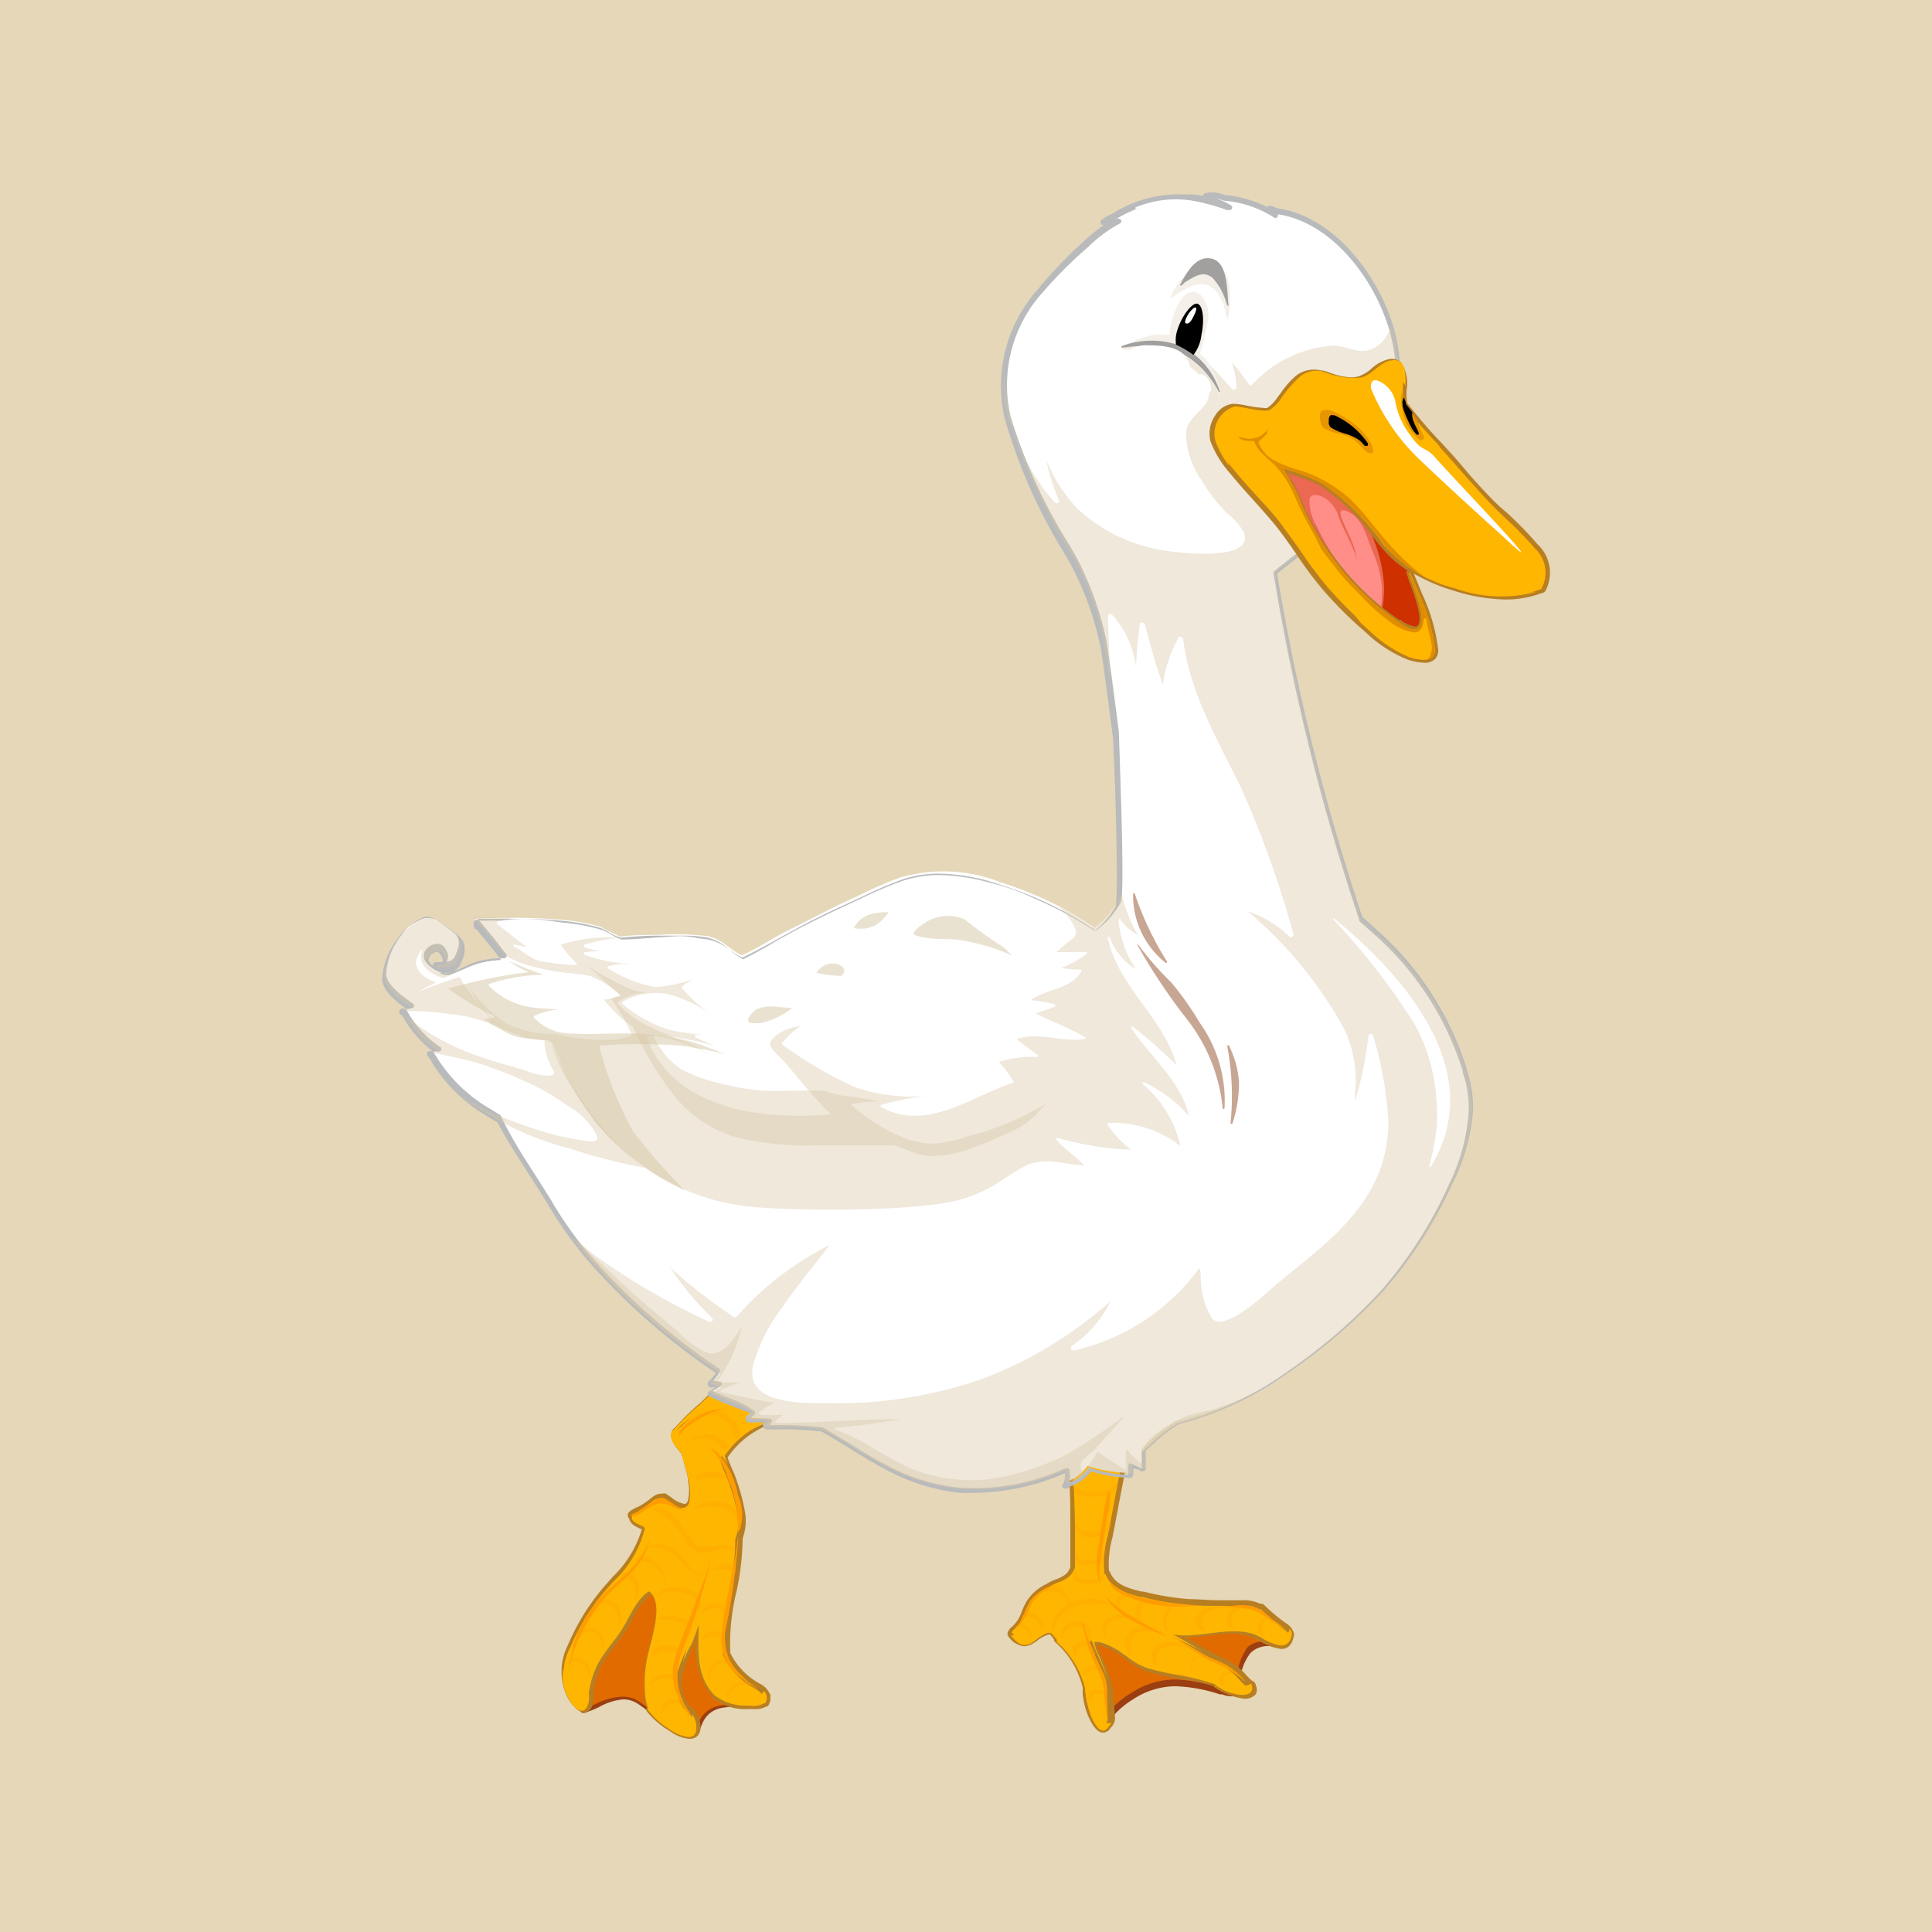 <svg xmlns="http://www.w3.org/2000/svg" viewBox="0 0 100 100"><defs><style>.cls-1{isolation:isolate;}.cls-2{fill:#e5d7b7;}.cls-3{fill:#e26b00;}.cls-4{fill:#9b3e11;}.cls-5,.cls-7{fill:#ffb600;}.cls-6{fill:#b87e22;}.cls-13,.cls-14,.cls-15,.cls-18,.cls-19,.cls-20,.cls-21,.cls-7,.cls-8,.cls-9{mix-blend-mode:multiply;}.cls-8{opacity:0.3;}.cls-10,.cls-9{fill:#ff9d00;}.cls-11{fill:#fff;}.cls-12{fill:#b8babc;}.cls-13,.cls-14{fill:#d7c7a5;}.cls-13,.cls-18{opacity:0.4;}.cls-14,.cls-23{opacity:0.5;}.cls-15{fill:#f4efe9;}.cls-16,.cls-18{fill:#ce3000;}.cls-17{fill:#ff8e89;}.cls-19,.cls-20{fill:#e18d00;}.cls-19{opacity:0.8;}.cls-22{fill:#a1a09e;}.cls-23{fill:#934f2a;mix-blend-mode:screen;}</style></defs><title>duck</title><g class="cls-1"><g id="Layer_2" data-name="Layer 2"><g id="Layer_1-2" data-name="Layer 1"><rect class="cls-2" width="100" height="100"/><path class="cls-3" d="M30,88.36a.38.38,0,0,0,.21.22c1-.28,1.82-1.11,2.83-.46.45.29.84.68,1.29,1,.18.12,1.54,1.07,1.69.54h0c.18-.25.23-.57.42-.81a1.4,1.4,0,0,1,.87-.5,6.43,6.43,0,0,1,1.59,0l0,0h0a.07.07,0,0,0,0-.13,2.89,2.89,0,0,1-2-2.33c-.09-.89.24-1.76.16-2.65A2.32,2.32,0,0,0,34.66,81c-1.6,0-2.4,1.3-3.21,2.49a11.57,11.57,0,0,0-1.57,2.58A4.23,4.23,0,0,0,30,88.36Z"/><path class="cls-4" d="M35.78,89.87a3.56,3.56,0,0,1-1.47-.7h0c-.21-.14-.41-.31-.6-.46a7.65,7.65,0,0,0-.69-.52,1.36,1.36,0,0,0-.75-.23,3,3,0,0,0-1.23.38,5.47,5.47,0,0,1-.79.32h-.06a.2.2,0,0,1-.19-.19.21.21,0,0,1,0-.09c0-.16-.06-.31-.09-.45a3.3,3.3,0,0,1,0-1.87A8,8,0,0,1,31,84l.41-.58.08-.11c.79-1.17,1.6-2.38,3.18-2.4h0a2.37,2.37,0,0,1,2.49,2.23,5.72,5.72,0,0,1-.08,1.32A5.57,5.57,0,0,0,37,85.81,2.84,2.84,0,0,0,39,88.08a.13.13,0,0,1,0,.26h-.12c-.26,0-.51,0-.76,0a4.18,4.18,0,0,0-.75.06,1.34,1.34,0,0,0-.83.48,1.62,1.62,0,0,0-.22.41,2,2,0,0,1-.2.39h0A.29.29,0,0,1,35.78,89.87Zm-3.52-2.05a1.47,1.47,0,0,1,.82.25,7.47,7.47,0,0,1,.7.53c.19.16.39.32.59.46h0a3.31,3.31,0,0,0,1.39.68c.13,0,.17-.06.18-.12l0,0a1.85,1.85,0,0,0,.18-.36,1.7,1.7,0,0,1,.24-.45,1.47,1.47,0,0,1,.91-.53,4.29,4.29,0,0,1,.78-.06c.25,0,.51,0,.77,0h0a.09.09,0,0,1,.07,0,3,3,0,0,1-2-2.4A5.67,5.67,0,0,1,37,84.47a5.66,5.66,0,0,0,.08-1.29,2.24,2.24,0,0,0-2.37-2.12h0c-1.51,0-2.31,1.2-3.08,2.35l-.08.11-.41.59a7.92,7.92,0,0,0-1.15,2,3.17,3.17,0,0,0,0,1.8c0,.15.06.3.09.46a.07.07,0,0,0,0,0,.06.06,0,0,1,0,0s0,.09.07.09h0a5.5,5.5,0,0,0,.78-.31A3.15,3.15,0,0,1,32.26,87.82Z"/><path class="cls-3" d="M54.93,83.82a10.4,10.4,0,0,1,1.47,3.86c0,.17.17,1.35.53,1.39a.15.15,0,0,0,.15,0,1.59,1.59,0,0,0,.62-.52,4.47,4.47,0,0,1,1-.78c1.54-1,2.85-.76,4.53-.26.21.06.56.24.77.07s.14-.49.11-.76a4.72,4.72,0,0,1,.63-1.39c.42-.48,1.06-.3,1.62-.39h0a.11.11,0,0,0,.15-.1c0-.56-1.1-.83-1.49-1a7,7,0,0,0-2.14-.4c-.84,0-1.68.1-2.51.06a7.18,7.18,0,0,1-2.49-.52,3.82,3.82,0,0,0-1.57-.32c-.62,0-1.5.08-1.39.78A.16.16,0,0,0,54.93,83.82Z"/><path class="cls-4" d="M57,89.18a.21.21,0,0,1-.14-.05c-.25-.06-.44-.52-.56-1.4v0a10.26,10.26,0,0,0-1.46-3.83.23.23,0,0,1,0-.23.59.59,0,0,1,.12-.48,1.9,1.9,0,0,1,1.34-.36h.05a3.89,3.89,0,0,1,1.54.32,7.07,7.07,0,0,0,2.46.51c.44,0,.89,0,1.32,0s.79,0,1.19,0A7.06,7.06,0,0,1,65,84l.18.06c.52.16,1.38.44,1.35,1a.18.18,0,0,1-.23.15h0a3.9,3.9,0,0,1-.49,0,1.32,1.32,0,0,0-1.08.34,2.65,2.65,0,0,0-.46.94c0,.14-.1.29-.15.42l0,.11a.67.67,0,0,1-.15.69.41.41,0,0,1-.27.09,1.41,1.41,0,0,1-.44-.1l-.12,0a8.16,8.16,0,0,0-2.27-.42,4,4,0,0,0-2.21.67,4.29,4.29,0,0,0-.95.77l-.07.08a1.39,1.39,0,0,1-.58.46Zm-.67-6.27h-.05a1.8,1.8,0,0,0-1.24.32.47.47,0,0,0-.09.39.07.07,0,0,1,0,0,.1.1,0,0,0,0,.11,10.41,10.41,0,0,1,1.48,3.88v0c.16,1.14.38,1.29.47,1.3l0,0a.08.08,0,0,0,.08,0,1.28,1.28,0,0,0,.52-.42l.07-.08a4.44,4.44,0,0,1,1-.79,4.13,4.13,0,0,1,2.28-.69,8.22,8.22,0,0,1,2.3.43l.12,0c.2.07.46.14.59,0s.14-.35.1-.57l0-.13a.06.06,0,0,1,0,0c.06-.14.11-.29.16-.43a2.76,2.76,0,0,1,.48-1A1.44,1.44,0,0,1,65.82,85a3.34,3.34,0,0,0,.49,0h.08a0,0,0,0,0,.07,0c0-.44-.81-.7-1.26-.85L65,84.09a6.94,6.94,0,0,0-2.12-.4c-.39,0-.79,0-1.18,0s-.89,0-1.33,0a7.14,7.14,0,0,1-2.51-.52A3.75,3.75,0,0,0,56.37,82.92Z"/><path class="cls-5" d="M52.24,84.61c.32.35.58.66,1.1.38.2-.1.85-.66,1-.48a2.47,2.47,0,0,1,.29.34.12.12,0,0,0,0,.11,4.61,4.61,0,0,1,1.41,2.37,6.87,6.87,0,0,0,.23,1.22c.11.32.59,1.47,1,.81a.59.59,0,0,0,.2-.51c0-.44-.06-.89-.11-1.32a8.11,8.11,0,0,0-.73-2.12,3.77,3.77,0,0,1-.1-.38c.39-.16,1.21.4,1.49.59a5.06,5.06,0,0,0,1.33.79c1.1.34,2.31.42,3.39.8a2.59,2.59,0,0,0,1.32.6c.41.07.8-.09.65-.52a0,0,0,0,0,0-.06h0v0a.06.06,0,0,0-.07,0c-.32-.24-.53-.59-.86-.82a15,15,0,0,0-1.33-.72c-.6-.34-1.19-.7-1.8-1,1.31.23,2.79-.43,4.06,0,.6.21,1.86,1.27,2,0a0,0,0,0,0,0,0c0-.2-.21-.36-.37-.48a9.36,9.36,0,0,1-1.13-.95.1.1,0,0,0-.12,0A2.93,2.93,0,0,0,63.66,83a20.78,20.78,0,0,1-2.15-.06,13.31,13.31,0,0,1-2.38-.4c-.69-.19-1.53-.39-1.82-1.13a.06.06,0,0,0-.05,0,6.5,6.5,0,0,1,.25-2.23c.24-1.26.47-2.51.74-3.77a.13.13,0,0,0,0-.07.07.07,0,0,0,0-.1,2.55,2.55,0,0,0-2.09-.32c-.41.11-1,.46-.77.93a.14.14,0,0,0,0,.07c.06,1,.09,2,.11,3,0,.75.06,1.49.05,2.23a1,1,0,0,1-.31.46c-.3.23-.67.28-1,.49l0,0a2.48,2.48,0,0,0-1,.82c-.31.51-.36,1.06-.88,1.44a.09.09,0,0,0,0,.07A.13.13,0,0,0,52.24,84.61Z"/><path class="cls-6" d="M57.09,89.68c-.42,0-.74-.77-.86-1.1a4.49,4.49,0,0,1-.19-.91c0-.11,0-.22,0-.33A4.5,4.5,0,0,0,54.62,85a.25.25,0,0,1-.07-.15l0,0a1.78,1.78,0,0,0-.22-.26h0a1.74,1.74,0,0,0-.67.35l-.23.15a.93.93,0,0,1-.43.12h0a1.12,1.12,0,0,1-.79-.49l0,0a.23.23,0,0,1-.06-.19.27.27,0,0,1,.08-.16.21.21,0,0,1,.08-.11,1.78,1.78,0,0,0,.58-.86,4,4,0,0,1,.27-.55,2.47,2.47,0,0,1,1-.86l0,0a2.42,2.42,0,0,1,.49-.24,2,2,0,0,0,.49-.25.87.87,0,0,0,.26-.38c0-.46,0-.93,0-1.38,0-.27,0-.55,0-.82,0-.91,0-2-.11-3a.22.22,0,0,1,0-.07.62.62,0,0,1,0-.47,1.37,1.37,0,0,1,.83-.59,2.81,2.81,0,0,1,.74-.1,2.48,2.48,0,0,1,1.46.43.2.2,0,0,1,.07.22.27.27,0,0,1,0,.08c-.18.86-.35,1.74-.51,2.59l-.22,1.17-.08.4a5.05,5.05,0,0,0-.18,1.72.19.19,0,0,1,.06.08c.25.65,1,.85,1.64,1l.1,0a13.16,13.16,0,0,0,2.36.39c.45,0,1,.06,1.58.06h1.15a2,2,0,0,1,.94.18.23.23,0,0,1,.2.06,9.24,9.24,0,0,0,1.12.94.89.89,0,0,1,.42.52.17.17,0,0,1,0,.12c-.09.58-.4.7-.65.7a2.66,2.66,0,0,1-1.1-.41,3.78,3.78,0,0,0-.46-.22,3,3,0,0,0-1-.16,10.62,10.62,0,0,0-1.16.09,9.26,9.26,0,0,1-1.24.09l.55.32.73.42.51.26a5.89,5.89,0,0,1,.83.46,3,3,0,0,1,.47.44,3.1,3.1,0,0,0,.36.36.19.19,0,0,1,.13.1.17.17,0,0,1,.06.14.49.49,0,0,1,0,.45.75.75,0,0,1-.75.21,2.73,2.73,0,0,1-1.37-.62A12.39,12.39,0,0,0,61,86.9a14.46,14.46,0,0,1-1.58-.36,3.7,3.7,0,0,1-1.08-.6l-.29-.21a3.24,3.24,0,0,0-1.26-.6h0l.07.24.19.43a6,6,0,0,1,.55,1.71c0,.39.08.83.11,1.33a.71.71,0,0,1-.23.6A.47.47,0,0,1,57.09,89.68Zm-2.81-5.33a.28.28,0,0,1,.2.07,2.07,2.07,0,0,1,.26.3l0,.06a.13.13,0,0,1,0,.09,4.7,4.7,0,0,1,1.45,2.44c0,.11,0,.22,0,.33a4.3,4.3,0,0,0,.18.86c.16.45.43.93.62.93s.14-.08.18-.15l0,0a.47.47,0,0,0,.16-.41c0-.5-.06-.93-.11-1.32a5.8,5.8,0,0,0-.53-1.63l-.19-.45a4,4,0,0,1-.11-.4.13.13,0,0,1,.08-.14.57.57,0,0,1,.21,0,3.12,3.12,0,0,1,1.4.64l.3.21a3.49,3.49,0,0,0,1,.56,14.3,14.3,0,0,0,1.55.35,12.47,12.47,0,0,1,1.84.45l.05,0a2.49,2.49,0,0,0,1.25.56.53.53,0,0,0,.5-.11.27.27,0,0,0,0-.25v0h0l0,0a3.22,3.22,0,0,1-.43-.41,2.75,2.75,0,0,0-.43-.41A5.44,5.44,0,0,0,63,86l-.52-.27-.74-.43c-.35-.2-.7-.41-1.06-.6a.13.13,0,0,1-.06-.15.13.13,0,0,1,.14-.08,6.62,6.62,0,0,0,1.77,0,10.32,10.32,0,0,1,1.19-.09,3.27,3.27,0,0,1,1.12.17,4,4,0,0,1,.49.24,2.52,2.52,0,0,0,1,.38c.15,0,.32-.05.39-.44a.12.12,0,0,1,0-.06c0-.14-.17-.28-.32-.38a9.42,9.42,0,0,1-1.15-1,.08.08,0,0,1-.1,0,2.18,2.18,0,0,0-1.19-.17h-.83c-.63,0-1.14,0-1.61-.06a13.13,13.13,0,0,1-2.4-.4l-.1,0c-.66-.18-1.49-.41-1.79-1.16a.13.13,0,0,1-.07-.09,5,5,0,0,1,.17-1.88l.08-.39.22-1.17c.16-.85.33-1.73.51-2.6a.13.13,0,0,1,0-.07,2.25,2.25,0,0,0-1.27-.36,2.55,2.55,0,0,0-.67.09,1.11,1.11,0,0,0-.67.46.36.36,0,0,0,0,.31.13.13,0,0,1,0,.09c.06,1,.09,2.09.11,3,0,.27,0,.55,0,.82,0,.46,0,.94,0,1.42a.16.16,0,0,1,0,0,1.15,1.15,0,0,1-.35.51,2.19,2.19,0,0,1-.55.28,2.37,2.37,0,0,0-.43.21s0,0,0,0a2.33,2.33,0,0,0-1,.77,4,4,0,0,0-.25.51,2.06,2.06,0,0,1-.65,1,.13.13,0,0,1-.05.08l0,0c.21.23.38.41.6.41h0a.69.69,0,0,0,.31-.09l.2-.13A1.75,1.75,0,0,1,54.28,84.35Z"/><path class="cls-7" d="M60.73,84.6c.51.28,1,.58,1.52.87-.43-.21-.86-.43-1.3-.63a21.82,21.82,0,0,1-2-1.11,14.9,14.9,0,0,1-1.63-1c.93.24,1.79.68,2.69,1a3.62,3.62,0,0,0,1.29.24c.49,0,1-.09,1.47-.13a5.49,5.49,0,0,1,1.69,0,5.8,5.8,0,0,1,1.37.56c.2.1.54.36.77.18a.32.32,0,0,0,.14-.28.44.44,0,0,1,.13.27,0,0,0,0,1,0,0c-.19,1.23-1.45.17-2,0C63.52,84.17,62,84.83,60.73,84.6Z"/><path class="cls-7" d="M52.37,84.64a1,1,0,0,0,.71-.22,5.41,5.41,0,0,0,.76-.62c.11-.1.22-.22.33-.32s.33-.28.5-.17a.75.75,0,0,1,.17.15,9.69,9.69,0,0,0,.7,1.57,6.67,6.67,0,0,1,.64,1.28c.16.56.24,1.15.4,1.71.1.35.26,1.08.7,1.15a.4.4,0,0,0,.25,0,.69.69,0,0,1-.15.2c-.43.67-.91-.48-1-.81a6.87,6.87,0,0,1-.23-1.22A4.61,4.61,0,0,0,54.71,85a.12.12,0,0,1,0-.11,2.47,2.47,0,0,0-.29-.34c-.2-.18-.85.37-1,.48-.52.28-.78,0-1.1-.38a.1.1,0,0,1,0,0A.3.3,0,0,0,52.37,84.64Z"/><path class="cls-7" d="M56.64,85a3.77,3.77,0,0,0,.1.38,14.12,14.12,0,0,1,.63,1.6c-.3-.82-.71-1.6-1-2.43a7.61,7.61,0,0,1-.26-.76c0-.1-.13-.43.13-.36a2.27,2.27,0,0,1,.49.2c.62.35,1.19.79,1.82,1.14a15.59,15.59,0,0,0,4.07,1.64,2.7,2.7,0,0,1,1.06.48,1.5,1.5,0,0,0,.6.33.58.58,0,0,0,.5-.09.06.06,0,0,1,0,0v0h0a0,0,0,0,1,0,.06c.16.43-.23.6-.65.52a2.59,2.59,0,0,1-1.32-.6c-1.08-.39-2.28-.46-3.39-.8a5.06,5.06,0,0,1-1.33-.79C57.85,85.43,57,84.87,56.64,85Z"/><path class="cls-5" d="M29.42,87.87c.18.32.75,1.08,1,.42a.09.09,0,0,0,0,0,.67.67,0,0,0,.07-.27,1.89,1.89,0,0,0,0-.39A4.62,4.62,0,0,1,31,86c.33-.56.75-1.06,1.13-1.6s.81-1.7,1.49-2.11c.74.54.13,2.35,0,3.07a6.42,6.42,0,0,0-.21,2.06,2.93,2.93,0,0,0,.16.91.09.09,0,0,0,0,.1,4.09,4.09,0,0,0,1.12,1,2,2,0,0,0,1,.4c.33,0,.42-.3.38-.6a1.27,1.27,0,0,0-.58-1,2.25,2.25,0,0,1-.33-1.76,13,13,0,0,1,.58-1.5,9.93,9.93,0,0,0,.36-1c0,1.28-.11,2.67.84,3.67a2.65,2.65,0,0,0,1.84.55,1.11,1.11,0,0,0,.77-.12,0,0,0,0,0,.06,0,.79.79,0,0,0,.08-.21.8.8,0,0,0,0-.15,0,0,0,0,0,0,0,.94.94,0,0,0-.52-.55,3.7,3.7,0,0,1-1.56-1.64c-.19-2,.69-4,.64-6a2.49,2.49,0,0,0,.12-1.32,10.13,10.13,0,0,0-.4-1.55c-.14-.44-.39-.88-.51-1.33l0,0a4.7,4.7,0,0,1,3.6-2c.06,0,.14,0,.12-.11a3.49,3.49,0,0,0-1.89-1.94c-.29-.12-1.25-.6-1.53-.24a0,0,0,0,0-.06,0,11.4,11.4,0,0,1-1.51,1.67A12,12,0,0,0,34.91,74c-.39.32.06.83.38,1.21.12.44.28.88.36,1.33a2.64,2.64,0,0,1,.05,1.22c-.23.68-1-.08-1.35-.26a.07.07,0,0,0-.08,0,.58.58,0,0,0-.47.15,4.85,4.85,0,0,1-.68.47,2.68,2.68,0,0,0-.52.28.1.1,0,0,0,0,.17c0,.14.11.28.24.36a2.85,2.85,0,0,0,.41.2h0A6.1,6.1,0,0,1,31.58,82a11.49,11.49,0,0,0-2.11,3.28A2.87,2.87,0,0,0,29.42,87.87Z"/><path class="cls-6" d="M35.65,90a2,2,0,0,1-.94-.37l-.09-.06a4.23,4.23,0,0,1-1.15-1,.21.21,0,0,1,0-.16,2.29,2.29,0,0,1-.13-.71c0-.07,0-.14,0-.2a6.53,6.53,0,0,1,.22-2.11c0-.1.06-.22.09-.36.19-.72.53-2,.06-2.52a4.05,4.05,0,0,0-1,1.35,7.77,7.77,0,0,1-.4.68l-.4.55a11.59,11.59,0,0,0-.72,1,4.31,4.31,0,0,0-.46,1.45v0a2,2,0,0,1,0,.4.83.83,0,0,1-.07.28.22.22,0,0,1,0,.07c-.12.28-.3.34-.42.34h0c-.44,0-.84-.72-.85-.75a3,3,0,0,1,0-2.72,11.46,11.46,0,0,1,2.13-3.32l.17-.2a5.7,5.7,0,0,0,1.53-2.48,2.58,2.58,0,0,1-.36-.18.6.6,0,0,1-.3-.39.22.22,0,0,1-.06-.11.22.22,0,0,1,.07-.23,1.85,1.85,0,0,1,.39-.23l.15-.07a4.1,4.1,0,0,0,.57-.39l.09-.07a.73.73,0,0,1,.53-.18.2.2,0,0,1,.15,0,3.24,3.24,0,0,1,.3.2,1.59,1.59,0,0,0,.66.33c.07,0,.14,0,.2-.19a2.24,2.24,0,0,0,0-1l0-.12a7.77,7.77,0,0,0-.22-.85c0-.15-.09-.29-.12-.44h0c-.25-.29-.56-.66-.53-1a.5.5,0,0,1,.2-.35,11.81,11.81,0,0,1,1.33-1.29A11.35,11.35,0,0,0,37.65,71a.17.17,0,0,1,.11-.06.58.58,0,0,1,.39-.12,3.29,3.29,0,0,1,1.14.33l.1,0a3.6,3.6,0,0,1,2,2,.22.22,0,0,1-.25.29,4.62,4.62,0,0,0-3.48,2,6.51,6.51,0,0,0,.25.63c.09.2.18.42.24.62a10.14,10.14,0,0,1,.41,1.57,2.62,2.62,0,0,1-.12,1.36,13.43,13.43,0,0,1-.33,2.8,11.37,11.37,0,0,0-.31,3.14,3.61,3.61,0,0,0,1.5,1.57,1.12,1.12,0,0,1,.57.6.17.17,0,0,1,0,.12.93.93,0,0,1,0,.17.89.89,0,0,1-.09.24.16.16,0,0,1-.14.08,1,1,0,0,1-.53.12h-.43a2.53,2.53,0,0,1-1.77-.58,4,4,0,0,1-.88-3l-.11.26-.09.21a10.7,10.7,0,0,0-.49,1.27,2.11,2.11,0,0,0,.3,1.64,1.38,1.38,0,0,1,.61,1,.71.71,0,0,1-.11.55.53.53,0,0,1-.38.19Zm-2-1.59a3.89,3.89,0,0,0,1.08.95l.09.06a1.67,1.67,0,0,0,.85.33.27.27,0,0,0,.2-.09.48.48,0,0,0,.06-.36,1.15,1.15,0,0,0-.53-.87l0,0a2.38,2.38,0,0,1-.34-1.85,11,11,0,0,1,.5-1.3l.09-.21A10,10,0,0,0,36,84a.13.13,0,0,1,.25,0v.33A4.36,4.36,0,0,0,37,87.67a2.3,2.3,0,0,0,1.6.5h.42a.64.64,0,0,0,.42-.1l.06,0a.5.5,0,0,0,0-.13.62.62,0,0,0,0-.09.13.13,0,0,1,0,0c0-.15-.17-.3-.46-.47a3.86,3.86,0,0,1-1.62-1.71v0a11.46,11.46,0,0,1,.31-3.23,13.21,13.21,0,0,0,.33-2.78.15.15,0,0,1,0,0,2.34,2.34,0,0,0,.12-1.25,10,10,0,0,0-.4-1.53c-.06-.2-.15-.39-.24-.6a6.3,6.3,0,0,1-.28-.73.13.13,0,0,1,0-.1l.05,0a4.82,4.82,0,0,1,3.68-2.07,3.34,3.34,0,0,0-1.79-1.81l-.11,0a3.12,3.12,0,0,0-1-.31.3.3,0,0,0-.25.08.13.13,0,0,1-.09,0h0a11.3,11.3,0,0,1-1.49,1.65A11.82,11.82,0,0,0,35,74.08a.28.28,0,0,0-.12.2c0,.23.26.56.47.81l0,0a.12.12,0,0,1,0,.05c0,.15.09.3.13.45a7.87,7.87,0,0,1,.23.88l0,.12a2.43,2.43,0,0,1,0,1.16.46.46,0,0,1-.44.37,1.66,1.66,0,0,1-.81-.38l-.25-.17h-.07a.47.47,0,0,0-.36.13l-.09.07a4.31,4.31,0,0,1-.61.42L33,78.3a1.83,1.83,0,0,0-.3.17.13.13,0,0,1,0,.11c0,.07.07.16.18.23a2.59,2.59,0,0,0,.39.19.17.17,0,0,1,.1.15,5.67,5.67,0,0,1-1.61,2.7l-.17.19a11.25,11.25,0,0,0-2.08,3.25,2.75,2.75,0,0,0-.06,2.51c.14.26.44.62.63.62s.13-.06.19-.18a.07.07,0,0,1,0-.06.57.57,0,0,0,.05-.21,1.73,1.73,0,0,0,0-.36.14.14,0,0,1,0,0v-.06A4.58,4.58,0,0,1,30.92,86a11.64,11.64,0,0,1,.74-1.07l.4-.54a7.54,7.54,0,0,0,.39-.66,3.88,3.88,0,0,1,1.14-1.49.13.13,0,0,1,.14,0c.71.52.33,2,.1,2.84l-.09.36a6.3,6.3,0,0,0-.21,2l0,.21a2,2,0,0,0,.12.67A.12.12,0,0,1,33.68,88.41Z"/><path class="cls-7" d="M37.51,75.35l0,0a4.62,4.62,0,0,0,.16.46c-.07-.11-.14-.22-.22-.32a1.38,1.38,0,0,0-1.51-.72A2.62,2.62,0,0,1,37,73.92a6,6,0,0,0,1.09-.69.06.06,0,0,0,0-.09c-.7-.76-1.63-.26-2.32.24-.26.19-.77.51-.79.89s.44.55.63.8.18.75.26,1.11A4.23,4.23,0,0,1,36.15,78c-.13.57-.58.31-1,0a.35.35,0,0,0,.52-.24,2.64,2.64,0,0,0-.05-1.22c-.08-.45-.24-.88-.36-1.33-.32-.37-.78-.88-.38-1.21a12,12,0,0,1,1.33-1.29A11.4,11.4,0,0,0,37.75,71a0,0,0,0,1,.06,0c.29-.36,1.25.11,1.53.24a3.49,3.49,0,0,1,1.89,1.94c0,.07-.06.15-.12.11A4.7,4.7,0,0,0,37.51,75.35Z"/><path class="cls-7" d="M35.36,86a12.78,12.78,0,0,1,.87-2.52,21.65,21.65,0,0,0,1-3.23,30.58,30.58,0,0,1-.5,3.18A4,4,0,0,0,37,86.27a4.09,4.09,0,0,0,.93,1,2.53,2.53,0,0,0,1,.57.56.56,0,0,0,.61-.32.58.58,0,0,1,.15.28,0,0,0,0,1,0,0,.8.8,0,0,1,0,.15.79.79,0,0,1-.08.21,0,0,0,0,1-.06,0,1.11,1.11,0,0,1-.77.12A2.65,2.65,0,0,1,37,87.76c-1-1-.85-2.39-.84-3.67a9.93,9.93,0,0,1-.36,1C35.62,85.38,35.48,85.7,35.36,86Z"/><path class="cls-7" d="M29.16,86.32a3.5,3.5,0,0,0,.22,1c.09.19.35.68.66.29s.08-.91.24-1.38a14.7,14.7,0,0,1,2.43-3.67,15.76,15.76,0,0,1,2.92-2.29c-.3,1.17-.4,2.28-.82,3.45-.19.53-.34,1.08-.5,1.63a8.06,8.06,0,0,0-.3,1.33,2.1,2.1,0,0,0,.94,2.18c.21.12.67.41.86.09a.46.46,0,0,0,0-.26,1.29,1.29,0,0,1,.23.62c0,.3,0,.57-.38.6a2,2,0,0,1-1-.4,4.09,4.09,0,0,1-1.12-1,.09.09,0,0,1,0-.1,2.93,2.93,0,0,1-.16-.91,6.42,6.42,0,0,1,.21-2.06c.16-.72.78-2.53,0-3.07-.68.41-1.08,1.52-1.49,2.11s-.79,1-1.13,1.6a4.62,4.62,0,0,0-.49,1.55,1.89,1.89,0,0,1,0,.39.67.67,0,0,1-.07.27.09.09,0,0,1,0,0c-.29.65-.87-.1-1-.42A2.33,2.33,0,0,1,29.16,86.32Z"/><g class="cls-8"><path class="cls-9" d="M65.17,84a.65.65,0,0,1,.62-.34,0,0,0,0,1,0,0,.78.78,0,0,0-.46.38c-.09.18,0,.36,0,.55a.06.06,0,0,1-.11,0A.59.59,0,0,1,65.17,84Z"/><path class="cls-9" d="M64.48,83.11s0,.06,0,.07a1,1,0,0,0-.65.39.86.86,0,0,0,0,.73s0,.05-.06,0C63.06,83.89,63.81,82.92,64.48,83.11Z"/><path class="cls-9" d="M62,83.62a1,1,0,0,1,1-.44,0,0,0,0,1,0,.07,1.2,1.2,0,0,0-.67.37.49.49,0,0,0-.14.35c0,.15.13.25.17.39a.05.05,0,0,1-.07.07A.55.55,0,0,1,62,83.62Z"/><path class="cls-9" d="M61.12,83s0,.07,0,.07a.89.89,0,0,0-.65,1.28c0,.07-.07.13-.11.07C60,83.88,60.33,82.87,61.12,83Z"/><path class="cls-9" d="M63.24,86.62a.76.76,0,0,1,.76-.08c.05,0,0,.11,0,.1a.78.78,0,0,0-.58.08c-.17.13-.11.36-.07.54a0,0,0,0,1-.08,0A.47.47,0,0,1,63.24,86.62Z"/><path class="cls-9" d="M61.77,85.81a.44.44,0,0,1,.33-.06,3.42,3.42,0,0,1,.39.06s0,0,0,0-.33,0-.49,0c-.33,0-.32.52-.24.74a0,0,0,0,1,0,0A.6.6,0,0,1,61.77,85.81Z"/><path class="cls-9" d="M59.94,85.13a1.46,1.46,0,0,1,1.42.1s0,.08,0,.07a1.77,1.77,0,0,0-1.13,0c-.44.15-.42.53-.36.91a0,0,0,0,1-.07,0A.73.73,0,0,1,59.94,85.13Z"/><path class="cls-9" d="M58.77,84.26a1.67,1.67,0,0,1,1.52.32s0,.07,0,.06a2.23,2.23,0,0,0-1.15-.2c-.69.06-.67.67-.59,1.2a.05.05,0,0,1-.1,0C58.18,85.15,58.16,84.51,58.77,84.26Z"/><path class="cls-9" d="M57.54,83.66a1.62,1.62,0,0,1,1.37.12.84.84,0,0,1-.1-.51.63.63,0,0,1,.27-.42,1.58,1.58,0,0,1,.93,0,0,0,0,0,1,0,0c-.22.06-.45,0-.67.08s-.31.56-.3.87a3.57,3.57,0,0,1,.44.29,0,0,0,0,1,0,0,3.06,3.06,0,0,0-1.39-.34c-.57,0-1,.36-.84,1,0,0,0,.05-.06,0A.72.72,0,0,1,57.54,83.66Z"/><path class="cls-9" d="M57.94,82.59a.82.82,0,0,1,.79,0s0,.05,0,.05a1.36,1.36,0,0,0-.59.09c-.23.1-.17.28-.17.49a0,0,0,0,1-.07,0A.38.38,0,0,1,57.94,82.59Z"/><path class="cls-9" d="M54,82.24a.86.86,0,0,1,.91,0,1.19,1.19,0,0,1,.51.76l.19-.07a2.2,2.2,0,0,1,2.39.42s0,0,0,0c-1.11-.68-3.15-.47-3.46,1a0,0,0,0,1-.08,0,1.34,1.34,0,0,1,.9-1.32,1.32,1.32,0,0,0-.54-.59c-.27-.12-.51,0-.79-.08A0,0,0,0,1,54,82.24Z"/><path class="cls-9" d="M55.82,83.93c.54,0,.69.46.66.92a0,0,0,0,1-.1,0c-.06-.35-.13-.6-.52-.63a1.42,1.42,0,0,0-.55.06c-.2.07-.23.31-.29.48s-.07,0-.08,0C54.9,84.17,55.28,83.92,55.82,83.93Z"/><path class="cls-9" d="M56,85a.68.68,0,0,1,.72.6,0,0,0,0,1-.07,0c-.17-.21-.23-.43-.55-.39s-.35.18-.4.43a.06.06,0,0,1-.12,0C55.39,85.3,55.64,85,56,85Z"/><path class="cls-9" d="M56.52,86.22c.37,0,.56.24.67.56a0,0,0,1,1,0,0,.55.55,0,0,0-.46-.36c-.2,0-.48.06-.53.28a0,0,0,0,1-.07,0C56,86.41,56.24,86.24,56.52,86.22Z"/><path class="cls-9" d="M56.42,87.59a.44.44,0,0,1,.37-.14c.34,0,.59.18.51.53,0,0-.06,0-.06,0,0-.29-.23-.33-.48-.31s-.21.14-.28.31a0,0,0,0,1-.06,0A.41.41,0,0,1,56.42,87.59Z"/><path class="cls-9" d="M52.88,83.68a.57.57,0,0,1,.8-.06,1.17,1.17,0,0,1,.35.72,0,0,0,0,1-.06,0c-.11-.14-.16-.31-.27-.45a.75.75,0,0,0-.32-.18.66.66,0,0,0-.46,0S52.86,83.71,52.88,83.68Z"/><path class="cls-9" d="M52.56,84.2c.32-.39.83.08.85.46,0,.06-.08.09-.1,0a.57.57,0,0,0-.69-.42S52.53,84.24,52.56,84.2Z"/><path class="cls-9" d="M55.62,81.24s0,0,0,0c.12.3.12.47.5.51a2.53,2.53,0,0,0,.64,0c.22,0,.23-.2.28-.38a0,0,0,0,1,.06,0c0,.17.05.32-.08.45s-.53.16-.76.15a.8.8,0,0,1-.62-.19C55.58,81.65,55.64,81.39,55.62,81.24Z"/><path class="cls-9" d="M55.65,80.46c0-.06.1,0,.12,0s.11.28.31.31a2.4,2.4,0,0,0,.45,0c.12,0,.33,0,.42-.1a1.29,1.29,0,0,0,.16-.41.06.06,0,0,1,.11,0,.9.9,0,0,1-.19.53c-.13.15-.38.15-.57.18C56.08,81.06,55.51,81,55.65,80.46Z"/><path class="cls-9" d="M55.72,78.91c.14.2.24.34.5.37a1.8,1.8,0,0,0,.44,0,1.78,1.78,0,0,0,.47-.11c.17-.07.18-.22.26-.36a0,0,0,0,1,.08,0c.33.66-1.69,1.28-1.82.15C55.64,78.9,55.69,78.87,55.72,78.91Z"/><path class="cls-9" d="M55.53,76.86s.07-.08.1,0a1,1,0,0,0,1,.35c.45,0,.88,0,1.13-.43,0,0,.1,0,.1,0-.08.59-.64.66-1.14.68S55.44,77.47,55.53,76.86Z"/><path class="cls-9" d="M38,87.17a1,1,0,0,1,1,0,0,0,0,0,1,0,.07c-.3,0-.53-.11-.82,0a1.16,1.16,0,0,0-.51.6,0,0,0,0,1-.08,0A.82.82,0,0,1,38,87.17Z"/><path class="cls-9" d="M37,86c.35-.24.67,0,.9.27,0,0,0,.07,0,0a.59.59,0,0,0-.86,0,1,1,0,0,0-.33.71,0,0,0,0,1-.05,0C36.69,86.61,36.67,86.28,37,86Z"/><path class="cls-9" d="M37,84.42c.36,0,.43.31.39.61a0,0,0,0,1-.06,0c0-.21-.1-.39-.34-.4a.84.84,0,0,0-.75.48,0,0,0,1,1,0,0A.81.81,0,0,1,37,84.42Z"/><path class="cls-9" d="M37.15,83a.43.43,0,0,1,.35.65s-.06,0-.07,0c0-.24,0-.42-.32-.41a.89.89,0,0,0-.79.38,0,0,0,0,1-.06,0A.8.8,0,0,1,37.15,83Z"/><path class="cls-9" d="M34,82.58c.36-.56,1.15-.47,1.7-.29s.73.7.41,1.25a0,0,0,0,1-.05,0c0-.17.07-.33.09-.5,0-.33-.41-.47-.64-.55-.4-.14-1.13-.22-1.43.16A.05.05,0,0,1,34,82.58Z"/><path class="cls-9" d="M34.11,83.81c.26-.33.95-.13,1.28,0,.49.16.43.54.33.95a0,0,0,0,1,0,0,.62.62,0,0,0-.44-.76,2,2,0,0,0-1.1-.12A0,0,0,0,1,34.11,83.81Z"/><path class="cls-9" d="M33.75,85.56c.14-.46.87-.4,1.21-.31s.31.5.19.84c0,0-.1,0-.09,0s0-.25.07-.37-.12-.2-.24-.23a1.69,1.69,0,0,0-.51,0,.84.84,0,0,0-.52.21A.07.07,0,0,1,33.75,85.56Z"/><path class="cls-9" d="M33.59,87.14c.27-.51,1.53-.8,1.4.07a0,0,0,0,1-.06,0,2.14,2.14,0,0,0-.12-.28c-.07-.1-.25-.08-.34-.07a1.18,1.18,0,0,0-.78.34S33.56,87.2,33.59,87.14Z"/><path class="cls-9" d="M34.6,88c.29-.14.53,0,.75.2,0,0,0,.07,0,.06a.76.76,0,0,0-.64-.08.72.72,0,0,0-.45.52s-.05,0-.05,0A.77.77,0,0,1,34.6,88Z"/><path class="cls-9" d="M32.14,81.55c.2-.28.57-.09.76.1a1,1,0,0,1,0,1.14,0,0,0,0,1-.05,0c.15-.55-.06-1.17-.7-1.16A0,0,0,0,1,32.14,81.55Z"/><path class="cls-9" d="M31.66,82.86c.51.27.53.77.41,1.28,0,0-.06,0-.06,0a1.09,1.09,0,0,0-.36-1,1,1,0,0,0-.41-.15c-.15,0-.24.05-.36.12a0,0,0,0,1-.07,0C30.76,82.61,31.44,82.74,31.66,82.86Z"/><path class="cls-9" d="M29.9,84.68a.68.68,0,0,1,1-.32c.36.19.36.68.34,1,0,0-.05,0-.05,0a1.31,1.31,0,0,0-.25-.73c-.27-.34-.68-.1-1,.07C29.92,84.75,29.89,84.71,29.9,84.68Z"/><path class="cls-9" d="M30.07,85.84a1,1,0,0,1,.52,1s-.07,0-.07,0a1.06,1.06,0,0,0-.35-.69.5.5,0,0,0-.71,0,0,0,0,0,1-.06,0C29.36,85.77,29.79,85.72,30.07,85.84Z"/><path class="cls-9" d="M36.65,81.23c.3,0,.58-.21.88-.25s.61.11.56.38a.09.09,0,0,1-.12.07c-.1,0-.14-.09-.22-.15a.74.74,0,0,0-.4-.07c-.24,0-.47.06-.71.05C36.64,81.25,36.64,81.23,36.65,81.23Z"/><path class="cls-9" d="M33.57,80.08a1.2,1.2,0,0,1,1.32.12,3,3,0,0,1,.59.62c.2.24.28.43.61.58.15.07.3.09.45.16s0,.05,0,0a1.76,1.76,0,0,1-1.1-.51,9,9,0,0,0-.7-.68,1.87,1.87,0,0,0-1.16-.28S33.55,80.1,33.57,80.08Z"/><path class="cls-9" d="M32.9,80.71c.24-.37.78-.05,1,.15a1.3,1.3,0,0,1,.55,1.07s0,0,0,0a1.47,1.47,0,0,0-1.49-1.15A0,0,0,0,1,32.9,80.71Z"/><path class="cls-9" d="M33.71,78.06a1.37,1.37,0,0,1,1.3.55c.35.35.77,1.43,1.3,1.45s1.68-.29,1.88.39c0,0,0,0,0,0-.45-.69-1.54.15-2.15-.13a1.39,1.39,0,0,1-.63-.69A3.51,3.51,0,0,0,33.7,78.1S33.68,78.07,33.71,78.06Z"/><path class="cls-9" d="M36,78a2,2,0,0,1,1.73-.14,1.13,1.13,0,0,1,.51,1.29,0,0,0,0,1,0,0c0-1.2-1.27-1.24-2.18-1.1C36,78.09,36,78.06,36,78Z"/><path class="cls-9" d="M36,76.47a1.25,1.25,0,0,1,2.06.76s0,0,0,0a1,1,0,0,0-.82-.71,2.24,2.24,0,0,0-1.14.05A.07.07,0,0,1,36,76.47Z"/><path class="cls-9" d="M35.81,74.49a1.27,1.27,0,0,1,1.87.37.12.12,0,0,1-.18.15c-.21-.14-.37-.32-.59-.45a1.12,1.12,0,0,0-1.08,0A0,0,0,0,1,35.81,74.49Z"/><path class="cls-9" d="M35.95,73.3a1.45,1.45,0,0,1,1.58-.1c.39.2,1,.72.69,1.19a.1.1,0,0,1-.19,0,1.42,1.42,0,0,0-.73-1,1.4,1.4,0,0,0-1.32,0A0,0,0,0,1,35.95,73.3Z"/></g><path class="cls-10" d="M62.6,83.21c.39,0,.78-.08,1.18-.09a4,4,0,0,1,1,0,2.12,2.12,0,0,1,.91.56c.27.24.6.41.86.65,0,0,0,0,0,0-.27-.17-.56-.31-.84-.49a3.85,3.85,0,0,0-.9-.53,9,9,0,0,0-2.19-.1S62.58,83.21,62.6,83.21Z"/><path class="cls-10" d="M57.51,81.94a3.76,3.76,0,0,0,2,.83,12.21,12.21,0,0,0,2.48.35s0,0,0,0A8.78,8.78,0,0,1,59.43,83a7.87,7.87,0,0,1-1.28-.46,1.36,1.36,0,0,1-.68-.53S57.49,81.93,57.51,81.94Z"/><path class="cls-10" d="M60.68,84.8c.73.3,1.38.75,2.1,1.07a3.46,3.46,0,0,1,1.7,1.2s0,0,0,0A5.32,5.32,0,0,0,62.7,86c-.7-.36-1.33-.86-2-1.21A0,0,0,0,1,60.68,84.8Z"/><path class="cls-10" d="M57.23,82.61a5.82,5.82,0,0,0,1.57,1.19c.55.33,1.11.62,1.66.95,0,0,0,0,0,0-1.14-.52-2.6-1-3.24-2.14C57.19,82.61,57.22,82.59,57.23,82.61Z"/><path class="cls-10" d="M56,83.82a17.92,17.92,0,0,0,1.09,2.74,2.31,2.31,0,0,1,.22,1.06c0,.46,0,.92,0,1.38,0,0,0,0,0,0a11.61,11.61,0,0,1-.15-1.28,3.38,3.38,0,0,0-.33-1.26A8.85,8.85,0,0,1,56,83.83S56,83.81,56,83.82Z"/><path class="cls-10" d="M53.06,83.41a4.65,4.65,0,0,1,.32-.63A2.43,2.43,0,0,1,54.78,82s0,0,0,0a2.58,2.58,0,0,0-1.32.9,5.9,5.9,0,0,0-.32.68,3.51,3.51,0,0,1-.42.59,0,0,0,0,1,0,0A5.85,5.85,0,0,1,53.06,83.41Z"/><path class="cls-10" d="M56.9,79.84c.05-.47.13-.94.21-1.41a7,7,0,0,1,.27-1.24,0,0,0,0,1,.07,0,3.72,3.72,0,0,1-.1,1.15c-.08.43-.15.86-.22,1.3s-.11.82-.17,1.23a3,3,0,0,0,0,1.22s0,0,0,0A3.92,3.92,0,0,1,56.9,79.84Z"/><path class="cls-10" d="M36.09,73.33a3.37,3.37,0,0,1,1.47-.44s0,0,0,0a4.45,4.45,0,0,0-1.25.49,3.22,3.22,0,0,0-1.12.9,0,0,0,0,1-.07,0C35.21,73.83,35.71,73.54,36.09,73.33Z"/><path class="cls-10" d="M37.63,76.4a3.9,3.9,0,0,0-.86-1.46,2,2,0,0,1,.34.22,4.34,4.34,0,0,1,1.08,2.22,2.46,2.46,0,0,1,.11,1.78l-.12.19A6.42,6.42,0,0,0,37.63,76.4Z"/><path class="cls-10" d="M32.82,78.33c.32-.09.92-.68,1.3-.79s.58.35,1.48.69L34.85,78c-.35-.14-.61-.27-1-.1s-.92.69-1.21.55C32.63,78.42,32.79,78.34,32.82,78.33Z"/><path class="cls-10" d="M30.9,82.92c.88-1.13,1.91-1.5,2.54-2.81.26-.53.25-.47.06,0-.47,1.27-1.38,1.67-2.25,2.67a8.81,8.81,0,0,0-1.19,1.83,8.62,8.62,0,0,0-.38.9,4.24,4.24,0,0,0-.19,1.26,0,0,0,0,1,0,0A5.53,5.53,0,0,1,30.9,82.92Z"/><path class="cls-10" d="M34.94,85.8a19.16,19.16,0,0,1,.72-1.91c.25-.7.56-1.58.84-2.27.14-.34.4-1.6.12-.17a36,36,0,0,1-1.29,4,3.35,3.35,0,0,0-.25,1.61,3.24,3.24,0,0,0,.63,1.6s0,.23,0,.19a6.66,6.66,0,0,1-.78-1.41A3,3,0,0,1,34.94,85.8Z"/><path class="cls-10" d="M37.34,84.71a18.07,18.07,0,0,1,.34-2.22c.16-.91.33-1.49.45-2.4,0,0,.07-.72.08-.45a33.68,33.68,0,0,1-.65,4.7,2.7,2.7,0,0,0,.21,1.59,3.18,3.18,0,0,0,.68.85,5.3,5.3,0,0,0,.8.67s0,0,0,0a4.63,4.63,0,0,1-.79-.53,3.09,3.09,0,0,1-.73-.7A2.42,2.42,0,0,1,37.34,84.71Z"/><path class="cls-11" d="M75.86,55.42a0,0,0,0,0,0,0,15.54,15.54,0,0,0-4.61-7.13l-.78-.69A114.3,114.3,0,0,1,66,29.67c1.2-1,1.44-1.12,2.65-2.07a7.75,7.75,0,0,0,2-2.21,10,10,0,0,0,1.43-8.3c-.77-2.69-3-5.78-6-6.16h0a1,1,0,0,0-.28-.12,0,0,0,0,0,0,0,1.48,1.48,0,0,1,.3.3,5.76,5.76,0,0,0-2.66-.9,1.6,1.6,0,0,0-1-.09s0,.06,0,.07a4.31,4.31,0,0,1,1.2.47h0a8.17,8.17,0,0,0-1.92-.49,6.47,6.47,0,0,0-4.07.95,2.17,2.17,0,0,0-.54.29,0,0,0,0,0,0,.06c.23-.05.45-.13.68-.17l.1,0a7.37,7.37,0,0,0-1.66,1.22A22.51,22.51,0,0,0,53.88,15a7.37,7.37,0,0,0-1.71,6.58,30.13,30.13,0,0,0,3.38,7.25,16.31,16.31,0,0,1,1.55,4.24c.07.26.33,2.26.66,4.8.14,3.92.28,8.49.11,8.78a4.44,4.44,0,0,1-.88,1.1l-.31.26a19,19,0,0,0-4.91-2.35,8,8,0,0,0-5.14-.25c-1,.34-1.86.8-2.78,1.22S42,47.56,41,48.05s-1.72,1-2.61,1.4c-.64-.32-1.07-.9-1.82-1a13.4,13.4,0,0,0-2.54-.06c-.64,0-1.28,0-1.92.09a11,11,0,0,1-1-.5,10.2,10.2,0,0,0-2-.37,34.25,34.25,0,0,0-4.42-.07l0,0c-.06,0-.13,0-.09.1l0,0a.09.09,0,0,0,.06.12h0c.37.47.77.92,1.13,1.39.12.15.24.31.36.46a5.54,5.54,0,0,0-1.36.16c-.55.14-1,.48-1.58.62l-.19,0a1.36,1.36,0,0,1-.87-.52c-.37-.49.48-1,.73-.63s.28.43.12.61a2.12,2.12,0,0,1-.41.06c-.05,0,0,.08,0,.09.44.08.88.14,1.09-.34s.33-.94-.08-1.29a8.47,8.47,0,0,0-.91-.66,1,1,0,0,0-.7-.22,2.59,2.59,0,0,0-1.29,1,3.68,3.68,0,0,0-.83,2c0,.62.76,1.16,1.21,1.49l.22.16-.4.1h0s-.07,0-.08,0h0a0,0,0,0,0,0,.08h0a5.51,5.51,0,0,0,1.83,2l-.44.06c-.06,0-.05.1,0,.11h0a8.18,8.18,0,0,0,3.06,3.09l.49.3c.68,1.21,1.43,2.37,2.17,3.54a24.8,24.8,0,0,0,2.82,4A33.4,33.4,0,0,0,37.19,71l0,0a2.41,2.41,0,0,1-.41.53.06.06,0,0,0,0,.1l.07,0,.44.07a2.55,2.55,0,0,1-.56.31s0,.06,0,.07l.09,0a0,0,0,0,0,0,0c.51.28,1.08.44,1.61.69.16.07.34.17.52.25a.89.89,0,0,1-.3.27.06.06,0,0,0,0,.11h.06a.06.06,0,0,0,.05,0c.33,0,.67,0,1,.06a1.47,1.47,0,0,1-.24.24.07.07,0,0,0,.06.12l.09,0a17.85,17.85,0,0,1,2.79.09l1.1.66c.7.43,1.41.88,2.14,1.27a10.22,10.22,0,0,0,3.87,1.17,11.52,11.52,0,0,0,5.56-1.05,1.52,1.52,0,0,1-.12.84,0,0,0,0,0,.05,0l.1-.12a1.46,1.46,0,0,0,.71-.37,2.58,2.58,0,0,0,.42-.44,7.34,7.34,0,0,0,2,.35.07.07,0,0,0,.06,0,0,0,0,0,0,.05,0,4.07,4.07,0,0,0,0-.53l.6.29h0a0,0,0,0,0,.07,0,0,0,0,0,0,0-.06h0c0-.31,0-.63,0-.94.37-.28.69-.64,1.06-.92a8,8,0,0,1,.73-.5A16.91,16.91,0,0,0,66.69,71a29.11,29.11,0,0,0,4.88-4.19,22.69,22.69,0,0,0,3.52-5.44,10.26,10.26,0,0,0,1.08-3.55h0A5.45,5.45,0,0,0,75.86,55.42Z"/><path class="cls-12" d="M50.45,77.27c-.27,0-.53,0-.79,0A10.41,10.41,0,0,1,45.74,76c-.65-.34-1.28-.73-1.88-1.11l-.26-.16-.77-.46-.31-.18c-.59-.06-1.28-.11-2-.11l-.73,0-.09,0h0a.2.2,0,0,1-.19-.14.19.19,0,0,1,.07-.21l0,0c-.25,0-.48,0-.72,0h0a.2.2,0,0,1-.11,0h0a.19.19,0,0,1-.16-.16.19.19,0,0,1,.1-.2.63.63,0,0,0,.15-.11l-.2-.1L38.42,73c-.22-.1-.45-.19-.68-.28a7.89,7.89,0,0,1-.94-.41l0,0-.06,0a.17.17,0,0,1-.1-.17.16.16,0,0,1,.11-.15A1.21,1.21,0,0,0,37,71.8h-.13a.18.18,0,0,1-.16-.32,2.1,2.1,0,0,0,.34-.42,34.23,34.23,0,0,1-6.32-5.47,20.39,20.39,0,0,1-2.41-3.32l-.42-.67-.26-.41c-.64-1-1.3-2-1.9-3.1l-.46-.28a8.19,8.19,0,0,1-3.09-3.1.18.18,0,0,1-.09-.15.17.17,0,0,1,.15-.18h.1a6.06,6.06,0,0,1-1.54-1.83.17.17,0,0,1-.14-.14.17.17,0,0,1,.1-.19.18.18,0,0,1,.17,0l.09,0c-.46-.34-1.24-.91-1.25-1.58a3.76,3.76,0,0,1,.86-2.12,2.69,2.69,0,0,1,1.36-1,1.19,1.19,0,0,1,.8.24,8.2,8.2,0,0,1,.93.68c.57.47.23,1.2.12,1.44a.76.76,0,0,1-.75.47,2.41,2.41,0,0,1-.39,0,1.51,1.51,0,0,0,.36.12l.17,0a4.11,4.11,0,0,0,.78-.3,4.29,4.29,0,0,1,.8-.31,5.44,5.44,0,0,1,1.13-.16l-.18-.23,0,0c-.19-.26-.41-.51-.61-.76l-.49-.6h0a.22.22,0,0,1-.14-.11.22.22,0,0,1,0-.1.2.2,0,0,1,0-.18.19.19,0,0,1,.29-.07h0c.67,0,1.35,0,2,0a22.92,22.92,0,0,1,2.36.11,10.49,10.49,0,0,1,2,.38,2.44,2.44,0,0,1,.49.25,1.86,1.86,0,0,0,.52.24c.57,0,1.18-.07,1.91-.09h.35l.92,0a7.85,7.85,0,0,1,1.29.09,2.76,2.76,0,0,1,1.21.62,4.6,4.6,0,0,0,.59.4c.62-.3,1.22-.64,1.81-1l.73-.4c.81-.44,1.71-.88,2.81-1.39l.69-.32a22.18,22.18,0,0,1,2.11-.91,6.12,6.12,0,0,1,2-.34,10.38,10.38,0,0,1,3.19.58,19.22,19.22,0,0,1,4.86,2.31l.23-.2a4.26,4.26,0,0,0,.85-1.07c.16-.38,0-6.22-.13-8.71-.28-2.16-.59-4.51-.66-4.78a16.21,16.21,0,0,0-1.53-4.21l-.28-.49A28,28,0,0,1,52,21.64a7.5,7.5,0,0,1,1.74-6.69,22.62,22.62,0,0,1,2.38-2.48,9.27,9.27,0,0,1,1-.81h0a.16.16,0,0,1-.09-.29,2.28,2.28,0,0,1,.55-.31,6.39,6.39,0,0,1,3.55-1l.6,0a4.38,4.38,0,0,1,.54.08.17.17,0,0,1,.12-.14,1.72,1.72,0,0,1,1,.09,6.33,6.33,0,0,1,2.21.63.16.16,0,0,1,.17-.07,1.13,1.13,0,0,1,.29.12c2.95.4,5.29,3.44,6.09,6.25a10.07,10.07,0,0,1-1.45,8.4,7.94,7.94,0,0,1-2,2.24l-1.12.87c-.43.33-.8.62-1.48,1.16a115.72,115.72,0,0,0,4.41,17.77l.07.06.69.62a15.83,15.83,0,0,1,4.63,7.14l0,.06a5.62,5.62,0,0,1,.32,2.42v0h0a10.29,10.29,0,0,1-1.09,3.6,22.53,22.53,0,0,1-3.54,5.47,28.73,28.73,0,0,1-4.9,4.21,17,17,0,0,1-5.68,2.67c-.25.15-.48.31-.7.48s-.36.3-.53.46-.32.29-.48.43v.14c0,.23,0,.47,0,.71a.16.16,0,0,1,0,.13.17.17,0,0,1-.12.09.18.18,0,0,1-.21-.07L58.66,76h0c0,.11,0,.22,0,.34a.18.18,0,0,1-.12.15.19.19,0,0,1-.12,0,7.4,7.4,0,0,1-1.94-.33,3.09,3.09,0,0,1-.39.39,1.61,1.61,0,0,1-.73.39l-.08.1a.2.2,0,0,1-.11,0A.17.17,0,0,1,55,77a.15.15,0,0,1,0-.15,1.25,1.25,0,0,0,.12-.6A12,12,0,0,1,50.45,77.27Zm-9.93-3.51c.73,0,1.45.06,2,.11l.05,0,.34.2.77.46.26.16c.61.38,1.23.77,1.87,1.1A10.09,10.09,0,0,0,49.68,77a11.31,11.31,0,0,0,5.5-1,.13.13,0,0,1,.12,0,.12.12,0,0,1,.06.1,1.86,1.86,0,0,1,0,.63,1.44,1.44,0,0,0,.57-.32,2.42,2.42,0,0,0,.4-.42.13.13,0,0,1,.14,0,7.16,7.16,0,0,0,1.93.35h0a4.26,4.26,0,0,0,0-.46.13.13,0,0,1,.06-.11.13.13,0,0,1,.13,0l.21.1.31.15c0-.21,0-.42,0-.63v-.2a.13.13,0,0,1,.05-.1c.18-.14.35-.29.51-.45s.36-.33.55-.47a8.87,8.87,0,0,1,.74-.5h0a16.7,16.7,0,0,0,5.62-2.64,28.44,28.44,0,0,0,4.86-4.18A22.22,22.22,0,0,0,75,61.3,10,10,0,0,0,76,57.79v0a5.39,5.39,0,0,0-.29-2.28.14.14,0,0,1,0-.07,15.55,15.55,0,0,0-4.57-7.07l-.69-.61-.09-.08a.13.13,0,0,1,0-.05,114.54,114.54,0,0,1-4.44-17.94.13.13,0,0,1,0-.1c.72-.58,1.09-.87,1.54-1.21l1.12-.86a7.58,7.58,0,0,0,1.93-2.17,9.82,9.82,0,0,0,1.42-8.2c-.77-2.71-3-5.65-5.8-6.06h0a.13.13,0,0,1-.17.18,5.6,5.6,0,0,0-2.6-.88h0a1.76,1.76,0,0,0-.37-.1,3.18,3.18,0,0,1,.71.33.13.13,0,0,1,.07.17.13.13,0,0,1-.16.08l-.12,0a7.59,7.59,0,0,0-1.77-.45l-.58,0a6.18,6.18,0,0,0-3.34.9l.1,0a.13.13,0,0,1,.08.24,7.14,7.14,0,0,0-1.63,1.2A22.62,22.62,0,0,0,54,15.1a7.17,7.17,0,0,0-1.69,6.47,27.79,27.79,0,0,0,3.09,6.72l.28.49a16.44,16.44,0,0,1,1.56,4.27c.07.26.31,2,.67,4.82.22,6.21.24,8.61.09,8.86a4.54,4.54,0,0,1-.9,1.13l-.31.26a.12.12,0,0,1-.15,0,18.83,18.83,0,0,0-4.88-2.33,10.13,10.13,0,0,0-3.11-.57,5.88,5.88,0,0,0-2,.32,22.36,22.36,0,0,0-2.08.9l-.69.32c-1.1.5-2,.94-2.79,1.38l-.73.4c-.61.34-1.24.69-1.88,1a.14.14,0,0,1-.11,0,4.58,4.58,0,0,1-.69-.45,2.52,2.52,0,0,0-1.1-.57,7.69,7.69,0,0,0-1.25-.09l-.92,0h-.36c-.73,0-1.34.05-1.91.1h0a2,2,0,0,1-.62-.28,2.12,2.12,0,0,0-.44-.22,10.21,10.21,0,0,0-2-.37,22.83,22.83,0,0,0-2.34-.1c-.66,0-1.34,0-2,0h0l.51.63c.21.25.42.5.62.77l0,0c.11.14.22.29.33.42a.13.13,0,0,1-.1.21h0a5.4,5.4,0,0,0-1.33.16,4.16,4.16,0,0,0-.75.3,4.38,4.38,0,0,1-.83.32l-.19,0H23a1.48,1.48,0,0,1-.95-.57.51.51,0,0,1-.06-.56.76.76,0,0,1,.64-.39.43.43,0,0,1,.35.16c.3.39.23.63.12.76a.49.49,0,0,0,.47-.32c.25-.55.24-.9-.05-1.14a8.2,8.2,0,0,0-.9-.65.94.94,0,0,0-.6-.21,2.43,2.43,0,0,0-1.22.94,3.53,3.53,0,0,0-.81,2c0,.56.76,1.1,1.15,1.39l.22.16a.13.13,0,0,1,0,.23l-.33.08a5.31,5.31,0,0,0,1.75,1.94.13.13,0,0,1,.06.14.13.13,0,0,1-.11.1l-.3,0a8,8,0,0,0,3,3l.48.3,0,0C26.51,59,27.18,60,27.82,61l.26.41.42.67a19.87,19.87,0,0,0,2.38,3.28,33.54,33.54,0,0,0,6.37,5.5.13.13,0,0,1,0,.16v0a3,3,0,0,1-.32.44l.36.06a.13.13,0,0,1,0,.23l-.1.06-.31.18a7.82,7.82,0,0,0,.86.37c.23.09.46.18.69.29l.17.08L39,73a.13.13,0,0,1,.06.2,1.26,1.26,0,0,1-.2.22c.27,0,.55,0,.82,0h.15a.13.13,0,0,1,.11.08.13.13,0,0,1,0,.13l-.11.13ZM22.65,49.27a.51.51,0,0,0-.42.25.25.25,0,0,0,0,.29,1.14,1.14,0,0,0,.18.19.17.17,0,0,1,0-.05.16.16,0,0,1,.15-.15h.07l.27,0c.06-.11,0-.29-.14-.42A.18.18,0,0,0,22.65,49.27Z"/><path class="cls-13" d="M75.86,55.42a0,0,0,0,0,0,0,15.54,15.54,0,0,0-4.61-7.13l-.78-.69A114.3,114.3,0,0,1,66,29.67c1.2-1,1.44-1.12,2.65-2.07a7.75,7.75,0,0,0,2-2.21,10,10,0,0,0,1.43-8.3L72,16.86a2.53,2.53,0,0,1-.32.67,1.53,1.53,0,0,1-.87.6c-.64.15-1.15-.24-1.79-.24a6.22,6.22,0,0,0-4.19,2,.13.13,0,0,1-.2,0,8.92,8.92,0,0,0-.87-1.14A4.74,4.74,0,0,1,64,20.05a.13.13,0,0,1-.22.09c-.87-.92-1.78-2.15-3.09-2.43a4.06,4.06,0,0,0-2.66.36c.55,0,1.1,0,1.65.08a4,4,0,0,1,1.71.7c.65.43,1.6,1.22,1,2.07-.36.48-1,.87-1,1.52a4.31,4.31,0,0,0,.81,2.43,9.07,9.07,0,0,0,1.3,1.69,3.13,3.13,0,0,1,.88,1c.65,1.69-4.3,1-5,.75a8.44,8.44,0,0,1-3.63-2,8,8,0,0,1-1.6-2.52,9.88,9.88,0,0,0,.65,2.07c.05.12-.09.27-.2.15a9.86,9.86,0,0,1-2.38-4.93A8.82,8.82,0,0,1,52,19.37a6.53,6.53,0,0,0,.19,2.24,30.13,30.13,0,0,0,3.38,7.25,16.31,16.31,0,0,1,1.55,4.24c0,.18.18,1.16.37,2.58-.05-1.26-.11-2.51-.14-3.77a.13.13,0,0,1,.22-.09,5,5,0,0,1,1.23,2.69A20.78,20.78,0,0,1,59,32.31c0-.13.21-.11.25,0,.29,1,.55,2.1.94,3.12A7.06,7.06,0,0,1,61,33c.06-.12.22,0,.24.07.33,2.79,1.78,5.21,3,7.71a52.14,52.14,0,0,1,2.71,7.58.13.13,0,0,1-.21.12,5.52,5.52,0,0,0-2.16-1.31,21.45,21.45,0,0,1,5,6.1,6.09,6.09,0,0,1,.56,3.26c0,.15,0,.3,0,.45.1-.31.18-.62.24-.88a19,19,0,0,0,.45-2.47c0-.13.21-.18.25,0A19,19,0,0,1,71.86,58a7.07,7.07,0,0,1-1.09,3.88c-1.2,1.92-3,3.17-4.68,4.58-.47.39-2.72,2.58-3.38,1.76a4.22,4.22,0,0,1-.56-2c0-.2,0-.39-.07-.59a11,11,0,0,1-6.51,4.27.13.13,0,0,1-.1-.23,5.88,5.88,0,0,0,2-2.31,21.21,21.21,0,0,1-6.6,4,22.71,22.71,0,0,1-7.9,1.27c-1.25,0-4.42.12-4-1.92a9.08,9.08,0,0,1,1.56-3.1c.74-1.1,1.61-2.09,2.4-3.16a15.93,15.93,0,0,0-4.81,3.71.12.12,0,0,1-.15,0,27.59,27.59,0,0,1-3.29-2.56,15.45,15.45,0,0,0,2.17,2.61c.11.1,0,.26-.15.2a35.59,35.59,0,0,1-5.89-3.42c-.36-.28-.7-.57-1-.87A12.74,12.74,0,0,0,30.8,65.5,33.4,33.4,0,0,0,37.19,71l0,0a2.41,2.41,0,0,1-.41.53.06.06,0,0,0,0,.1l.07,0,.44.07a2.55,2.55,0,0,1-.56.31s0,.06,0,.07l.09,0a0,0,0,0,0,0,0c.51.28,1.08.44,1.61.69.16.07.34.17.52.25a.89.89,0,0,1-.3.27.06.06,0,0,0,0,.11h.06a.06.06,0,0,0,.05,0c.33,0,.67,0,1,.06a1.47,1.47,0,0,1-.24.24.07.07,0,0,0,.06.12l.09,0a17.85,17.85,0,0,1,2.79.09l1.1.66c.7.43,1.41.88,2.14,1.27a10.22,10.22,0,0,0,3.87,1.17,11.52,11.52,0,0,0,5.56-1.05,1.52,1.52,0,0,1-.12.84,0,0,0,0,0,.05,0l.1-.12a1.46,1.46,0,0,0,.71-.37,2.58,2.58,0,0,0,.42-.44,7.34,7.34,0,0,0,2,.35.07.07,0,0,0,.06,0,0,0,0,0,0,.05,0,4.07,4.07,0,0,0,0-.53l.6.29h0a0,0,0,0,0,.07,0,0,0,0,0,0,0-.06h0c0-.31,0-.63,0-.94.37-.28.69-.64,1.06-.92a8,8,0,0,1,.73-.5A16.91,16.91,0,0,0,66.69,71a29.11,29.11,0,0,0,4.88-4.19,22.69,22.69,0,0,0,3.52-5.44,10.26,10.26,0,0,0,1.08-3.55h0A5.45,5.45,0,0,0,75.86,55.42Z"/><path class="cls-13" d="M19.88,50.53a3.68,3.68,0,0,1,.83-2,2.59,2.59,0,0,1,1.29-1,1,1,0,0,1,.7.22,8.47,8.47,0,0,1,.91.66c.42.35.28.86.08,1.29s-.65.42-1.09.34c0,0-.06-.08,0-.09a2.12,2.12,0,0,0,.41-.06c.16-.17,0-.42-.12-.61s-1.1.14-.73.63a1.36,1.36,0,0,0,.87.52l.19,0a3.07,3.07,0,0,0,.46-.16,3.09,3.09,0,0,0,.7,1.15,10.29,10.29,0,0,0,1.31,1.54,5.27,5.27,0,0,0,2.89.93,6.83,6.83,0,0,0,.87,2A19.82,19.82,0,0,0,30.89,58a12.94,12.94,0,0,0,2,2.08l.49.37a30.67,30.67,0,0,1-3.88-1,15.89,15.89,0,0,1-5.64-2.72,14.22,14.22,0,0,0,1.66.89,24.58,24.58,0,0,0,2.74,1,14.39,14.39,0,0,0,1.87.4c1.28.28.63-.48.6-.52a3.65,3.65,0,0,0-1.31-1.24A12.05,12.05,0,0,0,27.24,56a20.39,20.39,0,0,0-2.58-1c-.81-.22-1.64-.39-2.46-.55a0,0,0,0,1,0,0l.44-.06A5.21,5.21,0,0,1,21,52.57c2.43,2.08,5.3,2.48,6.38,2.91.45.18,1.52.37,1.26-.08a3.1,3.1,0,0,1-.46-1.46.06.06,0,0,0,0-.06,9.07,9.07,0,0,1-2.54-.81.06.06,0,0,0-.08,0,7.15,7.15,0,0,0-2.27-.58,12.15,12.15,0,0,0-2.3-.15l-.08-.07a0,0,0,0,1,.07,0l.4-.1L21.09,52C20.64,51.69,19.9,51.14,19.88,50.53Z"/><path class="cls-13" d="M30.18,64.54c1.13,1,2.17,2.08,3.32,3.05.54.46,1.1.9,1.63,1.38a5.29,5.29,0,0,0,1.35,1c.86.38,1.46-.63,1.92-1.29a7.91,7.91,0,0,1-1.25,2.78.06.06,0,0,0,.05.09c.38,0,.76,0,1.14,0a7.1,7.1,0,0,0-1,.4.06.06,0,0,0,0,.11c.91.19,1.82.43,2.75.54a4.85,4.85,0,0,0-.8.51s0,.1,0,.11a8.15,8.15,0,0,0,1.29,0,1.38,1.38,0,0,0-.45.35s0,.1.07.08h0c2.15,0,4.3-.19,6.45-.2-1.12.18-2.23.37-3.37.44a.06.06,0,0,0,0,.12c1.37.49,2.53,1.41,3.88,2a8.41,8.41,0,0,0,4.07.55,12.93,12.93,0,0,0,4-1.29,32.26,32.26,0,0,0,3-2c-.49.56-1,1.13-1.49,1.66L56.7,75l0,0a9,9,0,0,0-.69.62.48.48,0,0,0,0,.51s.07.07.1,0a5.52,5.52,0,0,0,.7-1c.44.34.93.62,1.39.93,0,0,.1,0,.09-.07a4.82,4.82,0,0,1,0-1,5.77,5.77,0,0,0,.78.77.06.06,0,0,0,.1,0c0-.46-.07-.82.27-1.2a4.85,4.85,0,0,1,1-.75,4.25,4.25,0,0,1,1.15-.57c.41-.12.83-.2,1.25-.3A13.74,13.74,0,0,0,65.07,72a16.05,16.05,0,0,1-4,1.63,8,8,0,0,0-.73.5c-.37.28-.69.64-1.06.92,0,.31,0,.63,0,.94h0a0,0,0,0,1,0,.06,0,0,0,0,1-.07,0h0l-.6-.29a4.07,4.07,0,0,1,0,.53,0,0,0,0,1-.05,0,.07.07,0,0,1-.06,0,7.34,7.34,0,0,1-2-.35,2.58,2.58,0,0,1-.42.44,1.46,1.46,0,0,1-.71.37l-.1.12a0,0,0,0,1-.05,0,1.52,1.52,0,0,0,.12-.84,11.52,11.52,0,0,1-5.56,1.05,10.22,10.22,0,0,1-3.87-1.17c-.73-.39-1.43-.83-2.14-1.27L42.56,74a17.85,17.85,0,0,0-2.79-.09l-.09,0a.07.07,0,0,1-.06-.12,1.47,1.47,0,0,0,.24-.24c-.34,0-.69-.06-1-.06a.06.06,0,0,1-.05,0h-.06a.06.06,0,0,1,0-.11.89.89,0,0,0,.3-.27c-.18-.07-.36-.17-.52-.25-.53-.25-1.09-.41-1.61-.69a0,0,0,0,1,0,0l-.09,0s0-.06,0-.07a2.55,2.55,0,0,0,.56-.31l-.44-.07-.07,0a.06.06,0,0,1,0-.1,2.41,2.41,0,0,0,.41-.53l0,0a33.4,33.4,0,0,1-6.4-5.52A12.86,12.86,0,0,1,29.58,64Z"/><path class="cls-14" d="M27.33,50.3a4.17,4.17,0,0,1-1-.57,13.87,13.87,0,0,0,1.82.72,9.61,9.61,0,0,0-2.83.48.07.07,0,0,0,0,.11,4,4,0,0,0,2.1,1.09c.49.06,1,.09,1.49.12a3.91,3.91,0,0,0-1.25.33.07.07,0,0,0,0,.11,2.55,2.55,0,0,0,1.89.8c.91.06,1.83,0,2.74,0a13.79,13.79,0,0,1,3.48.42c.61.19,1.19.43,1.78.66a19.06,19.06,0,0,0-2.45-.46,29.84,29.84,0,0,0-4,0,.07.07,0,0,0-.07.09,19,19,0,0,0,1.71,4.32,27.88,27.88,0,0,0,2.72,3.1,14,14,0,0,1-4.52-3.39A21.82,21.82,0,0,1,29.44,56a6.66,6.66,0,0,1-.86-2,.09.09,0,0,0-.05-.07c-.63-.2-1.33-.1-2-.33a9.84,9.84,0,0,1-1.48-.85,3.3,3.3,0,0,0,.45-.07c.05,0,.07-.1,0-.12a16.41,16.41,0,0,1-2.3-1.39A26.65,26.65,0,0,1,27,50.36C27,50.36,27.4,50.33,27.33,50.3Z"/><path class="cls-14" d="M47.7,47.89a2.17,2.17,0,0,1,2.24-.3A21.69,21.69,0,0,0,52,49.07l.37.38a10.53,10.53,0,0,0-2.81-.81c-.53-.06-1.08,0-1.61-.1a2.39,2.39,0,0,1-.53-.12c-.16-.06-.18-.05-.09-.19A1.23,1.23,0,0,1,47.7,47.89Z"/><path class="cls-14" d="M46,47.21a2.37,2.37,0,0,1-.65.66,1.72,1.72,0,0,1-1.15.17C44.55,47.3,45.31,47.22,46,47.21Z"/><path class="cls-14" d="M43.32,49.89c.18.05.45.21.36.45s-.24.16-.36.16a5,5,0,0,1-1.06-.15A1,1,0,0,1,43.32,49.89Z"/><path class="cls-14" d="M41,52.18a4.1,4.1,0,0,1-1.6.77c-.18,0-.85.11-.64-.27a1.08,1.08,0,0,1,.42-.45,1.92,1.92,0,0,1,.71-.14C40.24,52.11,40.6,52.15,41,52.18Z"/><path class="cls-13" d="M24.64,47.48l0,0c.85,0,1.68,0,2.52,0a3.9,3.9,0,0,0-1.43.23c-.05,0,0,.09,0,.12.52.38,1,.82,1.53,1.17-.19,0-.38-.06-.57-.1s-.13.09-.05.12c.42.19.76.55,1.21.7a13.58,13.58,0,0,0,1.91.24c.06,0,.12-.07.07-.12a6,6,0,0,1-.81-.94,8.17,8.17,0,0,1,3-.36,8.93,8.93,0,0,0-1.77.36.07.07,0,0,0,0,.13,3.64,3.64,0,0,0,1,.2,5.22,5.22,0,0,0-1,.06.07.07,0,0,0,0,.12,7.48,7.48,0,0,0,2.52.48c-.42,0-.85,0-1.27.12-.07,0-.06.11,0,.13a6.81,6.81,0,0,0,2.42.95,7,7,0,0,0,2-.43,3.3,3.3,0,0,0-.61.4.07.07,0,0,0,0,.1,8.57,8.57,0,0,0,1.4,1.28,6.86,6.86,0,0,0-2.2-1,3.47,3.47,0,0,0-2.28.41.07.07,0,0,0,0,.12,6.9,6.9,0,0,0,2.43,1.34,12.86,12.86,0,0,0,1.7.25l-.34,0a.07.07,0,0,0,0,.13,9.38,9.38,0,0,0,1.12.5,13.08,13.08,0,0,0-3.22-.6.07.07,0,0,0-.06.1,4.08,4.08,0,0,0,1.37,1.64,8.69,8.69,0,0,0,2.28.8,10.91,10.91,0,0,0,2.54.34c.89,0,1.78-.05,2.67,0a4.88,4.88,0,0,0,1.46.3L45.5,57a8.69,8.69,0,0,0-1.37.13.07.07,0,0,0,0,.11,9,9,0,0,0,2.71,1.67,4,4,0,0,0,1.55.28,7.55,7.55,0,0,0,1.72-.38,14.54,14.54,0,0,0,3.45-1.35l.61-.34,0,0h0c-.26.22-.45.51-.71.73a4.07,4.07,0,0,1-.91.62c-.66.32-1.35.61-2,.87a6.31,6.31,0,0,1-2.27.49,3,3,0,0,1-1.11-.21,6.83,6.83,0,0,0-.89-.34.06.06,0,0,0-.07,0h-.13c-.24,0-.47,0-.71,0h-1c-.72,0-1.43,0-2.15,0a15,15,0,0,1-4.2-.44,6.5,6.5,0,0,1-3.28-2.33,18,18,0,0,1-1.95-3.29.06.06,0,0,0,0-.07,4.47,4.47,0,0,1-1-.81,5.46,5.46,0,0,1-.53-.6c.27,0,.53-.13.81-.15a.07.07,0,0,0,0-.13,5.28,5.28,0,0,0-1.51-.94c-.55-.14-1.13-.13-1.68-.22a12.21,12.21,0,0,1-1.74-.4,5,5,0,0,1-1.06-.49l-.27-.34c-.36-.48-.77-.92-1.13-1.39h0a.09.09,0,0,1-.06-.12l0,0C24.5,47.52,24.57,47.43,24.64,47.48Z"/><path class="cls-13" d="M55,47.13l-.17-.19A15.17,15.17,0,0,1,56.69,48l.31-.26a4.44,4.44,0,0,0,.88-1.1,1.63,1.63,0,0,0,.17-.39,7.9,7.9,0,0,0,.84,2.14A2.39,2.39,0,0,1,58,47.6a.06.06,0,0,0-.11,0,5.53,5.53,0,0,0,.89,2.56,3.1,3.1,0,0,1-1.32-1.61.06.06,0,0,0-.12,0c.53,2.54,2.89,4.12,3.56,6.58a29,29,0,0,0-2.27-2s-.12,0-.08.08c1,1.51,2.56,2.72,3,4.57a7,7,0,0,0-2.33-1.76c-.06,0-.12,0-.07.1a5.77,5.77,0,0,1,1.94,3.19,5.72,5.72,0,0,0-3.71-1.19.06.06,0,0,0-.05.09,4.74,4.74,0,0,0,1.23,1.3,15.76,15.76,0,0,1-3.81-.61.06.06,0,0,0-.06.1c.41.51,1,.82,1.41,1.33-1-.08-2.05-.44-3,0-.56.28-1.07.66-1.61,1a7.74,7.74,0,0,1-1.81.77c-2.7.69-9.26.55-11,.34A11.75,11.75,0,0,1,31,58.27a13.72,13.72,0,0,1-1.79-2.81c-.17-.36-.29-.74-.44-1.11-.07-.18-.15-.45-.36-.5a.05.05,0,0,0-.06,0,4.83,4.83,0,0,1-2.78-.94,5.66,5.66,0,0,1-1.21-1.73A7.07,7.07,0,0,0,26.25,53a6,6,0,0,0,2.59.53c.27.07.55.13.83.17a9.2,9.2,0,0,0,1.8.12,2.94,2.94,0,0,0,1.22-.23.06.06,0,0,0,0-.07,11,11,0,0,0-1.05-1.82,1.3,1.3,0,0,1,.39-.15s.09-.07,0-.1c-.57-.48-1.11-1-1.66-1.5a12,12,0,0,0,2.48,1.32l.67.14a2.31,2.31,0,0,0-1.52.46.06.06,0,0,0,0,.09c1.27,1.46,3.31,1.64,4.83,2.7a7.42,7.42,0,0,0-3.29-1.06.06.06,0,0,0-.06.08c1.32,3.74,6,4.31,9.44,4a.06.06,0,0,0,0-.1c-.93-.87-1.66-1.92-2.53-2.84a3,3,0,0,1-.49-.54c-.14-.26.1-.46.29-.62a2.38,2.38,0,0,1,1.24-.46,4.43,4.43,0,0,0-.95.86.06.06,0,0,0,0,.08,20.92,20.92,0,0,0,3.79,2.22,9.15,9.15,0,0,0,3.65.45,13.65,13.65,0,0,0-2.31.46.06.06,0,0,0,0,.11c2.33,1.31,4.65-.55,6.84-1.26a.06.06,0,0,0,0-.07,4.53,4.53,0,0,0-.75-1,5.55,5.55,0,0,1,2-.26s.09-.07,0-.1c-.35-.29-.73-.53-1.07-.83,1.14-.39,2.34.18,3.51,0a.06.06,0,0,0,0-.11c-.82-.46-1.69-.8-2.53-1.21.34-.14.7-.22,1-.37.05,0,0-.09,0-.11a7.18,7.18,0,0,0-1.26-.21c.79-.59,2.11-.56,2.62-1.5a.06.06,0,0,0-.05-.09,5.12,5.12,0,0,1-1-.08,5.59,5.59,0,0,0,1.32-.72.06.06,0,0,0,0-.1H54.68a10.42,10.42,0,0,1,.83-.69.41.41,0,0,0,.17-.45A2.71,2.71,0,0,0,55,47.13Z"/><path class="cls-15" d="M62.18,18.37a2.82,2.82,0,0,1,.94,2.21,4.9,4.9,0,0,0-.32-.78,3,3,0,0,0-.56-.67,5.39,5.39,0,0,0-1.54-1.05,3.77,3.77,0,0,0-1.78-.29,6.45,6.45,0,0,0-1.18.26c.43-.17.85-.38,1.28-.53a2.88,2.88,0,0,1,.95-.2,3.44,3.44,0,0,0,.57,0,.06.06,0,0,0,0-.09,4.38,4.38,0,0,1,.56-1.69c.8-1.05,1.48,0,1.45.88a18.38,18.38,0,0,1-.44,1.89A.06.06,0,0,0,62.18,18.37Z"/><path class="cls-15" d="M60.56,15.45a3.48,3.48,0,0,1,1-1.4c.39-.34,1.14-.86,1.61-.35a2.47,2.47,0,0,1,.49,1.54,3.58,3.58,0,0,1-.14,1.35c0-.09,0-.19-.07-.28a2.51,2.51,0,0,0-.48-1.21C62.24,14.24,61.3,15,60.56,15.45Z"/><path class="cls-16" d="M71,25.58c1,2.18,1.84,3.68,2.1,4.37s1.19,2.82.24,2.92-3.75-1.51-6.16-5.38-3.27-5.23-3.27-5.23L67,21.79Z"/><path class="cls-17" d="M67,21.79l1.8,1.69c.24.59.69,1.12,1,1.7.38.83.84,1.62,1.18,2.46a7.71,7.71,0,0,1,.66,2.71,5.91,5.91,0,0,1-.22,1.7,15.24,15.24,0,0,1-4.16-4.57c-2.41-3.87-3.27-5.23-3.27-5.23Z"/><path class="cls-18" d="M67,21.79l4,3.79c1,2.18,1.84,3.68,2.1,4.37s1.19,2.82.24,2.92H73.2a.77.77,0,0,0,.14-.41A4.71,4.71,0,0,0,73,30.64a5.94,5.94,0,0,0-.34-.85c-.06-.13-.47-.68-.69-.4a.61.61,0,0,0-.05.45,4.55,4.55,0,0,1,0,.85,13.63,13.63,0,0,1-.25,1.58l-.29-.19a7.22,7.22,0,0,0,.14-1.79A6,6,0,0,0,71,28.44c-.23-.57-.47-1.56-1.12-1.9-1.18-.62.12,1.15.28,2.07l.11.46c-.24-.86-.82-1.79-1-2.36a1.62,1.62,0,0,0-.83-1c-.23-.1-.64-.19-.66.19a2.49,2.49,0,0,0,.38,1.34,13.07,13.07,0,0,0,2.54,3.65c.44.4-1.15-.6-.91-.09a17.34,17.34,0,0,1-2.62-3.29c-2.41-3.87-3.27-5.23-3.27-5.23Z"/><path class="cls-5" d="M79.55,28.26c-.75-.9-1.7-1.7-2.53-2.55S75.49,24,74.68,23.1A26.23,26.23,0,0,1,72.8,21l0-.08c-.24-.58.37-2.44-.82-2.21-.59.12-.94.72-1.51.88a4.26,4.26,0,0,1-2-.31,1.38,1.38,0,0,0-1.16.24,6.24,6.24,0,0,0-1,1.15,2.14,2.14,0,0,1-.56.58c-.31.19-1.49-.18-1.84-.16a1.47,1.47,0,0,0-1,1.79,5.4,5.4,0,0,0,.95,1.59c.81,1,1.72,1.89,2.51,2.9s1.44,2.13,2.29,3.11a20.83,20.83,0,0,0,2.14,2.13A6.93,6.93,0,0,0,72.9,34c.71.23,1.39.27,1.37-.4a9.27,9.27,0,0,0-.83-2.86c-.14-.37-.3-.73-.45-1.08,0,0-.06,0-.06,0,.09.49,1.09,2.5.45,2.88-.3.18-.82-.21-1-.35a13.79,13.79,0,0,1-3.43-3.33,15.92,15.92,0,0,1-1.27-2.06c-.22-.41-.37-.85-.56-1.27s-.48-.86-.71-1.3h0a15.45,15.45,0,0,1,2,.77,12.92,12.92,0,0,1,3.24,3.24,7.21,7.21,0,0,0,3.66,2.21,6.82,6.82,0,0,0,4.43.11.14.14,0,0,0,.13-.07A1.83,1.83,0,0,0,79.55,28.26Z"/><path class="cls-6" d="M73.68,34.3a2.73,2.73,0,0,1-.82-.16,6.77,6.77,0,0,1-2.18-1.42l-.07-.06a21,21,0,0,1-2.15-2.15,20.42,20.42,0,0,1-1.35-1.81c-.3-.44-.61-.88-.94-1.31s-.92-1.09-1.39-1.61-.76-.85-1.12-1.29a5.46,5.46,0,0,1-1-1.63,1.63,1.63,0,0,1,.23-1.34,1.24,1.24,0,0,1,.92-.62,3.56,3.56,0,0,1,.7.09,5.5,5.5,0,0,0,.87.12.43.43,0,0,0,.22,0,1.89,1.89,0,0,0,.49-.5l0,0,.21-.28a4.58,4.58,0,0,1,.79-.89,1.52,1.52,0,0,1,1.26-.27c.2,0,.4.1.59.16a3.44,3.44,0,0,0,1,.2,1.4,1.4,0,0,0,.38-.05,2,2,0,0,0,.68-.41,2,2,0,0,1,.85-.47.7.7,0,0,1,.67.16A2,2,0,0,1,72.83,20a2.43,2.43,0,0,0,0,.78l0,.07a24,24,0,0,0,1.71,2l.15.16c.37.4.74.81,1.08,1.22s.82.94,1.25,1.39.64.64,1,.94a19.82,19.82,0,0,1,1.57,1.62A2,2,0,0,1,80,30.57a.27.27,0,0,1-.21.13,5.14,5.14,0,0,1-1.86.33,9.21,9.21,0,0,1-2.63-.44,9.51,9.51,0,0,1-2.12-.9l.08.2c.11.27.23.55.34.83a9.48,9.48,0,0,1,.84,2.9.65.65,0,0,1-.16.49A.74.74,0,0,1,73.68,34.3ZM63.9,21.17h0a1,1,0,0,0-.73.51,1.38,1.38,0,0,0-.21,1.11,5.23,5.23,0,0,0,.93,1.56c.36.44.74.86,1.12,1.28s1,1.06,1.4,1.63.65.88.95,1.32a19.89,19.89,0,0,0,1.33,1.78,20.52,20.52,0,0,0,2.12,2.12l.07.06a6.56,6.56,0,0,0,2.09,1.37c.55.18,1,.19,1.11,0a.41.41,0,0,0,.09-.31,6.57,6.57,0,0,0-.44-1.84c.06.41,0,.74-.25.9a.48.48,0,0,1-.25.06,1.8,1.8,0,0,1-.87-.38l-.06,0A13.85,13.85,0,0,1,68.81,29a16,16,0,0,1-1.28-2.08c-.14-.26-.25-.53-.36-.8L67,25.61c-.12-.26-.27-.52-.41-.76s-.21-.35-.3-.53v0a.13.13,0,0,1,0-.14.12.12,0,0,1,.14,0c.25.1.52.19.78.27a6,6,0,0,1,1.28.51,10.79,10.79,0,0,1,2.83,2.73l.44.54a7,7,0,0,0,3.6,2.17,8.91,8.91,0,0,0,2.56.43,4.86,4.86,0,0,0,1.79-.32h.05a1.71,1.71,0,0,0-.29-2.1,19.54,19.54,0,0,0-1.55-1.59c-.32-.31-.66-.63-1-1s-.86-.94-1.26-1.4-.71-.81-1.08-1.21L74.43,23a24.31,24.31,0,0,1-1.74-2v0l0-.09a2.48,2.48,0,0,1-.07-.89c0-.45,0-1-.17-1.16a.46.46,0,0,0-.44-.08,1.77,1.77,0,0,0-.74.42,2.2,2.2,0,0,1-.77.46,1.67,1.67,0,0,1-.45.06,3.66,3.66,0,0,1-1.07-.21c-.2-.06-.38-.12-.57-.15a1.26,1.26,0,0,0-1.05.22,4.26,4.26,0,0,0-.74.84l-.21.28,0,0a2.1,2.1,0,0,1-.56.56.67.67,0,0,1-.35.07,5.57,5.57,0,0,1-.92-.12A4.43,4.43,0,0,0,63.9,21.17Zm2.74,3.32.14.23c.15.25.3.51.42.79s.14.32.21.49.22.52.35.78a15.7,15.7,0,0,0,1.26,2,13.6,13.6,0,0,0,3.4,3.3l.06,0a1.66,1.66,0,0,0,.72.34.23.23,0,0,0,.12,0c.39-.23-.06-1.46-.3-2.12a5.1,5.1,0,0,1-.21-.63.17.17,0,0,1,0-.12l.07,0a5.92,5.92,0,0,1-1.37-1.21l-.44-.54a10.57,10.57,0,0,0-2.76-2.67,6,6,0,0,0-1.23-.49Z"/><path class="cls-7" d="M74.68,29.74a13.06,13.06,0,0,1-3.5-3.08,11.23,11.23,0,0,0-1.9-1.88,13.76,13.76,0,0,0-1.85-.94c-1-.45-1.81-1-1.27-2.16.35-.75,1.16-2,2.16-1.85.64.11,1.28.76,2,.49s.93-.73,1.52-.88c.39-.1.68.17.91.52,0-.7,0-1.45-.77-1.3-.59.12-.94.72-1.51.88a4.26,4.26,0,0,1-2-.31,1.38,1.38,0,0,0-1.16.24,6.24,6.24,0,0,0-1,1.15,2.14,2.14,0,0,1-.56.58c-.31.19-1.49-.18-1.84-.16a1.47,1.47,0,0,0-1,1.79,5,5,0,0,0,.72,1.3,1.15,1.15,0,0,1-.08-.7c.24-.82,2.17,1.26,2.35,1.49a5.45,5.45,0,0,1,.61,1.3,13,13,0,0,0,1,1.95c.71,1.15,1.52,2.24,2.34,3.32l.59.76.36.32A6.93,6.93,0,0,0,72.9,34c.71.23,1.39.27,1.37-.4a9.27,9.27,0,0,0-.83-2.86c-.14-.37-.3-.73-.45-1.08,0,0-.06,0-.06,0,.09.49,1.09,2.5.45,2.88-.3.18-.82-.21-1-.35a13.79,13.79,0,0,1-3.43-3.33,15.92,15.92,0,0,1-1.27-2.06c-.22-.41-.37-.85-.56-1.27s-.48-.86-.71-1.3h0a15.45,15.45,0,0,1,2,.77,12.92,12.92,0,0,1,3.24,3.24,7.21,7.21,0,0,0,3.66,2.21,7,7,0,0,0,4.22.18A8.51,8.51,0,0,1,74.68,29.74Z"/><path class="cls-19" d="M68.52,21.23a1,1,0,0,1,.32,0,5.77,5.77,0,0,1,.59.27l.31.2h0a3.41,3.41,0,0,1,1.07,1,1.45,1.45,0,0,1,.27.63c0,.22-.28.14-.41,0a3.75,3.75,0,0,1-.32-.33,1.92,1.92,0,0,0-.85-.51,2.91,2.91,0,0,1-1-.34C68.38,22.1,68.13,21.27,68.52,21.23Z"/><path class="cls-19" d="M73.69,22.57c.07.1,0,.18-.15.24a.75.75,0,0,1-.15-.12l-.16-.16a2.67,2.67,0,0,1-.38-.52,3.09,3.09,0,0,1-.31-1.69c.07.19.14.37.21.55l0,.08c.19.25.38.49.59.73A3.16,3.16,0,0,0,73.69,22.57Z"/><path class="cls-20" d="M74,34a1.09,1.09,0,0,0,.08-.75c-.08-.4-.19-.8-.26-1.21,0-.07-.13,0-.13,0,0,.26-.1.73-.52.69a2.54,2.54,0,0,1-1.16-.5,10.76,10.76,0,0,1-1.53-1.35c-.49-.51-1-1-1.41-1.58-.24-.29-.47-.58-.68-.88a0,0,0,0,0,0,0c-.23-.49-.51-1-.76-1.45s-.49-1-.74-1.56a5,5,0,0,0-.9-1.32c-.4-.41-.92-.73-1.07-1.26a.07.07,0,0,0-.06,0c-.22,0-.67,0-.75-.24a1.46,1.46,0,0,0,.59.12,1.14,1.14,0,0,0,.95-.55,1.53,1.53,0,0,1-.07.2l0,.07a2.22,2.22,0,0,1-.44.42,0,0,0,0,0,0,.05,1.8,1.8,0,0,0,.73.89,6.67,6.67,0,0,0,1.33.53A6.92,6.92,0,0,1,70,25.94c.81.83,1.45,1.78,2.26,2.61a12.63,12.63,0,0,0,1.22,1.12l.21.16a6.11,6.11,0,0,1-2-1.57A12.92,12.92,0,0,0,68.4,25a15.45,15.45,0,0,0-2-.77h0c.23.44.51.85.71,1.3s.35.86.56,1.27a15.92,15.92,0,0,0,1.27,2.06,13.79,13.79,0,0,0,3.43,3.33c.22.14.74.53,1,.35.64-.38-.36-2.39-.45-2.88,0,0,0,0,.06,0,.15.35.31.71.45,1.08a9.27,9.27,0,0,1,.83,2.86.46.46,0,0,1-.4.53A.65.65,0,0,0,74,34Z"/><path class="cls-21" d="M73.44,22.43c0,.09-.11.11-.17,0a1.24,1.24,0,0,1-.15-.19,2.87,2.87,0,0,1-.19-.36c-.12-.27-.51-1-.26-1.3l.09.24,0,.08.35.45C73,21.65,73.4,22.26,73.44,22.43Z"/><path class="cls-21" d="M69,21.49a.06.06,0,0,0,.06,0,4.2,4.2,0,0,1,1.73,1.44c.09.2-.15.17-.19.11a1.38,1.38,0,0,0-.25-.26,2.58,2.58,0,0,0-.64-.31,2.8,2.8,0,0,1-.82-.34.35.35,0,0,1-.11-.33C68.77,21.71,68.78,21.43,69,21.49Z"/><path class="cls-11" d="M71.38,19.73a1.49,1.49,0,0,1,.83,1A4,4,0,0,0,73,22.53c.63.92.72.5,1.33,1.2s3.25,3.46,4.14,4.5-.7-.5-1.18-.92-3.57-3.25-4.18-3.89a10.78,10.78,0,0,1-2.15-3.32C70.92,19.78,71.06,19.58,71.38,19.73Z"/><path class="cls-22" d="M58.08,17.91a4.35,4.35,0,0,1,3.06,0,4,4,0,0,1,2,2.36s0,.05-.07,0a4.66,4.66,0,0,0-2.19-2.13A6.69,6.69,0,0,0,58.08,18S58,17.92,58.08,17.91Z"/><path class="cls-22" d="M61.14,14.78a1.15,1.15,0,0,0,.2-.18c.46-.25.92-.64,1.43-.21a3.23,3.23,0,0,1,.71,1.3h0l.06.14a0,0,0,0,0,.05,0c-.09-.67,0-2.23-.86-2.44s-1.37.84-1.65,1.35C61.07,14.77,61.11,14.8,61.14,14.78Z"/><path d="M61.77,18.37a4.84,4.84,0,0,0-.9-.53,2,2,0,0,1,0-.48c.17-.86.81-1.71,1.1-1.64s.39.8.21,1.65A2,2,0,0,1,61.77,18.37Z"/><path class="cls-11" d="M61.86,16.2c-.2.45-.32.58-.47.54s.08-.48.28-.69S62,15.86,61.86,16.2Z"/><path class="cls-11" d="M59.23,17.87c.64,0,1.73,0,2.15.61,1.1,1.53-2.65,1.67-3.18.48C57.88,18.24,58.65,17.91,59.23,17.87Z"/><path class="cls-11" d="M61.86,19.63c0-.22.16-.37.48-.19s.64,1.09-.08.88A.69.69,0,0,1,61.86,19.63Z"/><path class="cls-11" d="M67.18,11.47a8.1,8.1,0,0,1,3.94,5.14s0,0,0,0a13.15,13.15,0,0,0-3.92-5.12S67.16,11.46,67.18,11.47Z"/><path class="cls-11" d="M64.72,10.84a4.45,4.45,0,0,1,2.6,2.24s0,.07-.06,0A9.33,9.33,0,0,0,64.66,11C64.58,10.92,64.65,10.82,64.72,10.84Z"/><path class="cls-11" d="M58.79,10.73a5.41,5.41,0,0,1,6,1.28s0,0,0,0a6.84,6.84,0,0,0-5.91-1.21C58.76,10.84,58.73,10.75,58.79,10.73Z"/><path class="cls-11" d="M55.69,13.51c1.45-1.46,3.56-2.65,5.68-2.18,0,0,0,.06,0,.06a7.12,7.12,0,0,0-5.44,2.42,12.76,12.76,0,0,0-3.2,5.59s-.08,0-.08,0A9.31,9.31,0,0,1,55.69,13.51Z"/><path class="cls-11" d="M69.05,47.54c3.7,3,8,8,5,12.86,0,0-.09,0-.08,0a15.61,15.61,0,0,0,.39-2,10.34,10.34,0,0,0-.06-2,9.27,9.27,0,0,0-1-3.25A34.08,34.08,0,0,0,69,47.58S69,47.52,69.05,47.54Z"/><path class="cls-23" d="M58.9,48.88a16.62,16.62,0,0,0,1.75,2,16.36,16.36,0,0,1,1.45,2.06,6.94,6.94,0,0,1,1.28,4.44s-.08.06-.09,0a8.9,8.9,0,0,0-1.78-4.53,30.63,30.63,0,0,1-2.64-3.94S58.88,48.85,58.9,48.88Z"/><path class="cls-23" d="M58.65,46.24a0,0,0,0,1,.08,0,16.46,16.46,0,0,0,1.68,3.54s0,.09-.07.06A4.45,4.45,0,0,1,58.65,46.24Z"/><path class="cls-23" d="M63.6,54.1A5,5,0,0,1,64.13,56a6.63,6.63,0,0,1-.34,2.15c0,.06-.1,0-.1,0a13.7,13.7,0,0,0-.17-4S63.58,54.07,63.6,54.1Z"/><path class="cls-11" d="M41.33,53.79a11.05,11.05,0,0,1,1.91-1A8.09,8.09,0,0,1,45.45,52c1.54-.19,3,.91,4.22,1.68,0,0,0,.11,0,.09a9.33,9.33,0,0,0-4.24-1,25.83,25.83,0,0,0-4,1.15A.12.12,0,0,1,41.33,53.79Z"/><path class="cls-11" d="M41.19,48.51a17.81,17.81,0,0,1,7-3,9.86,9.86,0,0,1,7.16,2.18.06.06,0,0,1-.06.11c-2.29-.81-4.47-1.91-7-1.6s-4.75,1.5-7,2.38C41.19,48.63,41.13,48.55,41.19,48.51Z"/><path class="cls-11" d="M31.14,48.86c.54-.13,1.11-.13,1.65-.21s1.38-.14,2.07-.18a4.08,4.08,0,0,1,2.83.84.08.08,0,0,1-.07.14A9,9,0,0,0,36.32,49a12.86,12.86,0,0,0-1.66,0l-1.85-.05c-.56,0-1.11.1-1.66.13C31,49,31,48.88,31.14,48.86Z"/><path class="cls-11" d="M26,47.64a8.63,8.63,0,0,1,2.29,0,11.52,11.52,0,0,1,2.24.49,0,0,0,0,1,0,.08c-.75-.1-1.5-.16-2.25-.24s-1.53-.07-2.26-.21A.08.08,0,0,1,26,47.64Z"/><path class="cls-11" d="M21.91,50.5a1,1,0,0,1-.39-.68,1.27,1.27,0,0,1,.36-.71h0a1.46,1.46,0,0,0-.08.35.41.41,0,0,0,0,.14.72.72,0,0,0,.14.4,1.81,1.81,0,0,0,.88.58.25.25,0,0,0,.25,0,18.47,18.47,0,0,1,1.73-.71,5.13,5.13,0,0,1,1.38-.18c.19.13.39.26.59.37a8.16,8.16,0,0,0-2.59.39,21.62,21.62,0,0,0-2.29.8l-.22.09a6.9,6.9,0,0,1,.91-.49A2.13,2.13,0,0,1,21.91,50.5Z"/><path class="cls-11" d="M21.59,52.56a25.25,25.25,0,0,1,2.48.47c1.08.24,2.12.65,3.21.86a0,0,0,0,1,0,.05,34.78,34.78,0,0,1-5.7-1.32A0,0,0,0,1,21.59,52.56Z"/><path class="cls-11" d="M24.32,55.23a11.75,11.75,0,0,1,3,1.15c.85.44,1.58,1.08,2.41,1.54,0,0,0,.08,0,.06-.86-.38-1.64-.89-2.48-1.32s-2-.81-2.95-1.34A.05.05,0,0,1,24.32,55.23Z"/><path class="cls-11" d="M22.5,53.13c.61.14,1.21.34,1.82.52a0,0,0,0,1,0,0,7.77,7.77,0,0,1-1.83-.48A0,0,0,0,1,22.5,53.13Z"/><path class="cls-11" d="M23.39,55.14c.56.35,1.15.65,1.75.93s1.15.66,1.76.92h0c-.68-.25-1.33-.59-2-.89a7,7,0,0,1-1.56-.91A0,0,0,0,1,23.39,55.14Z"/></g></g></g></svg>